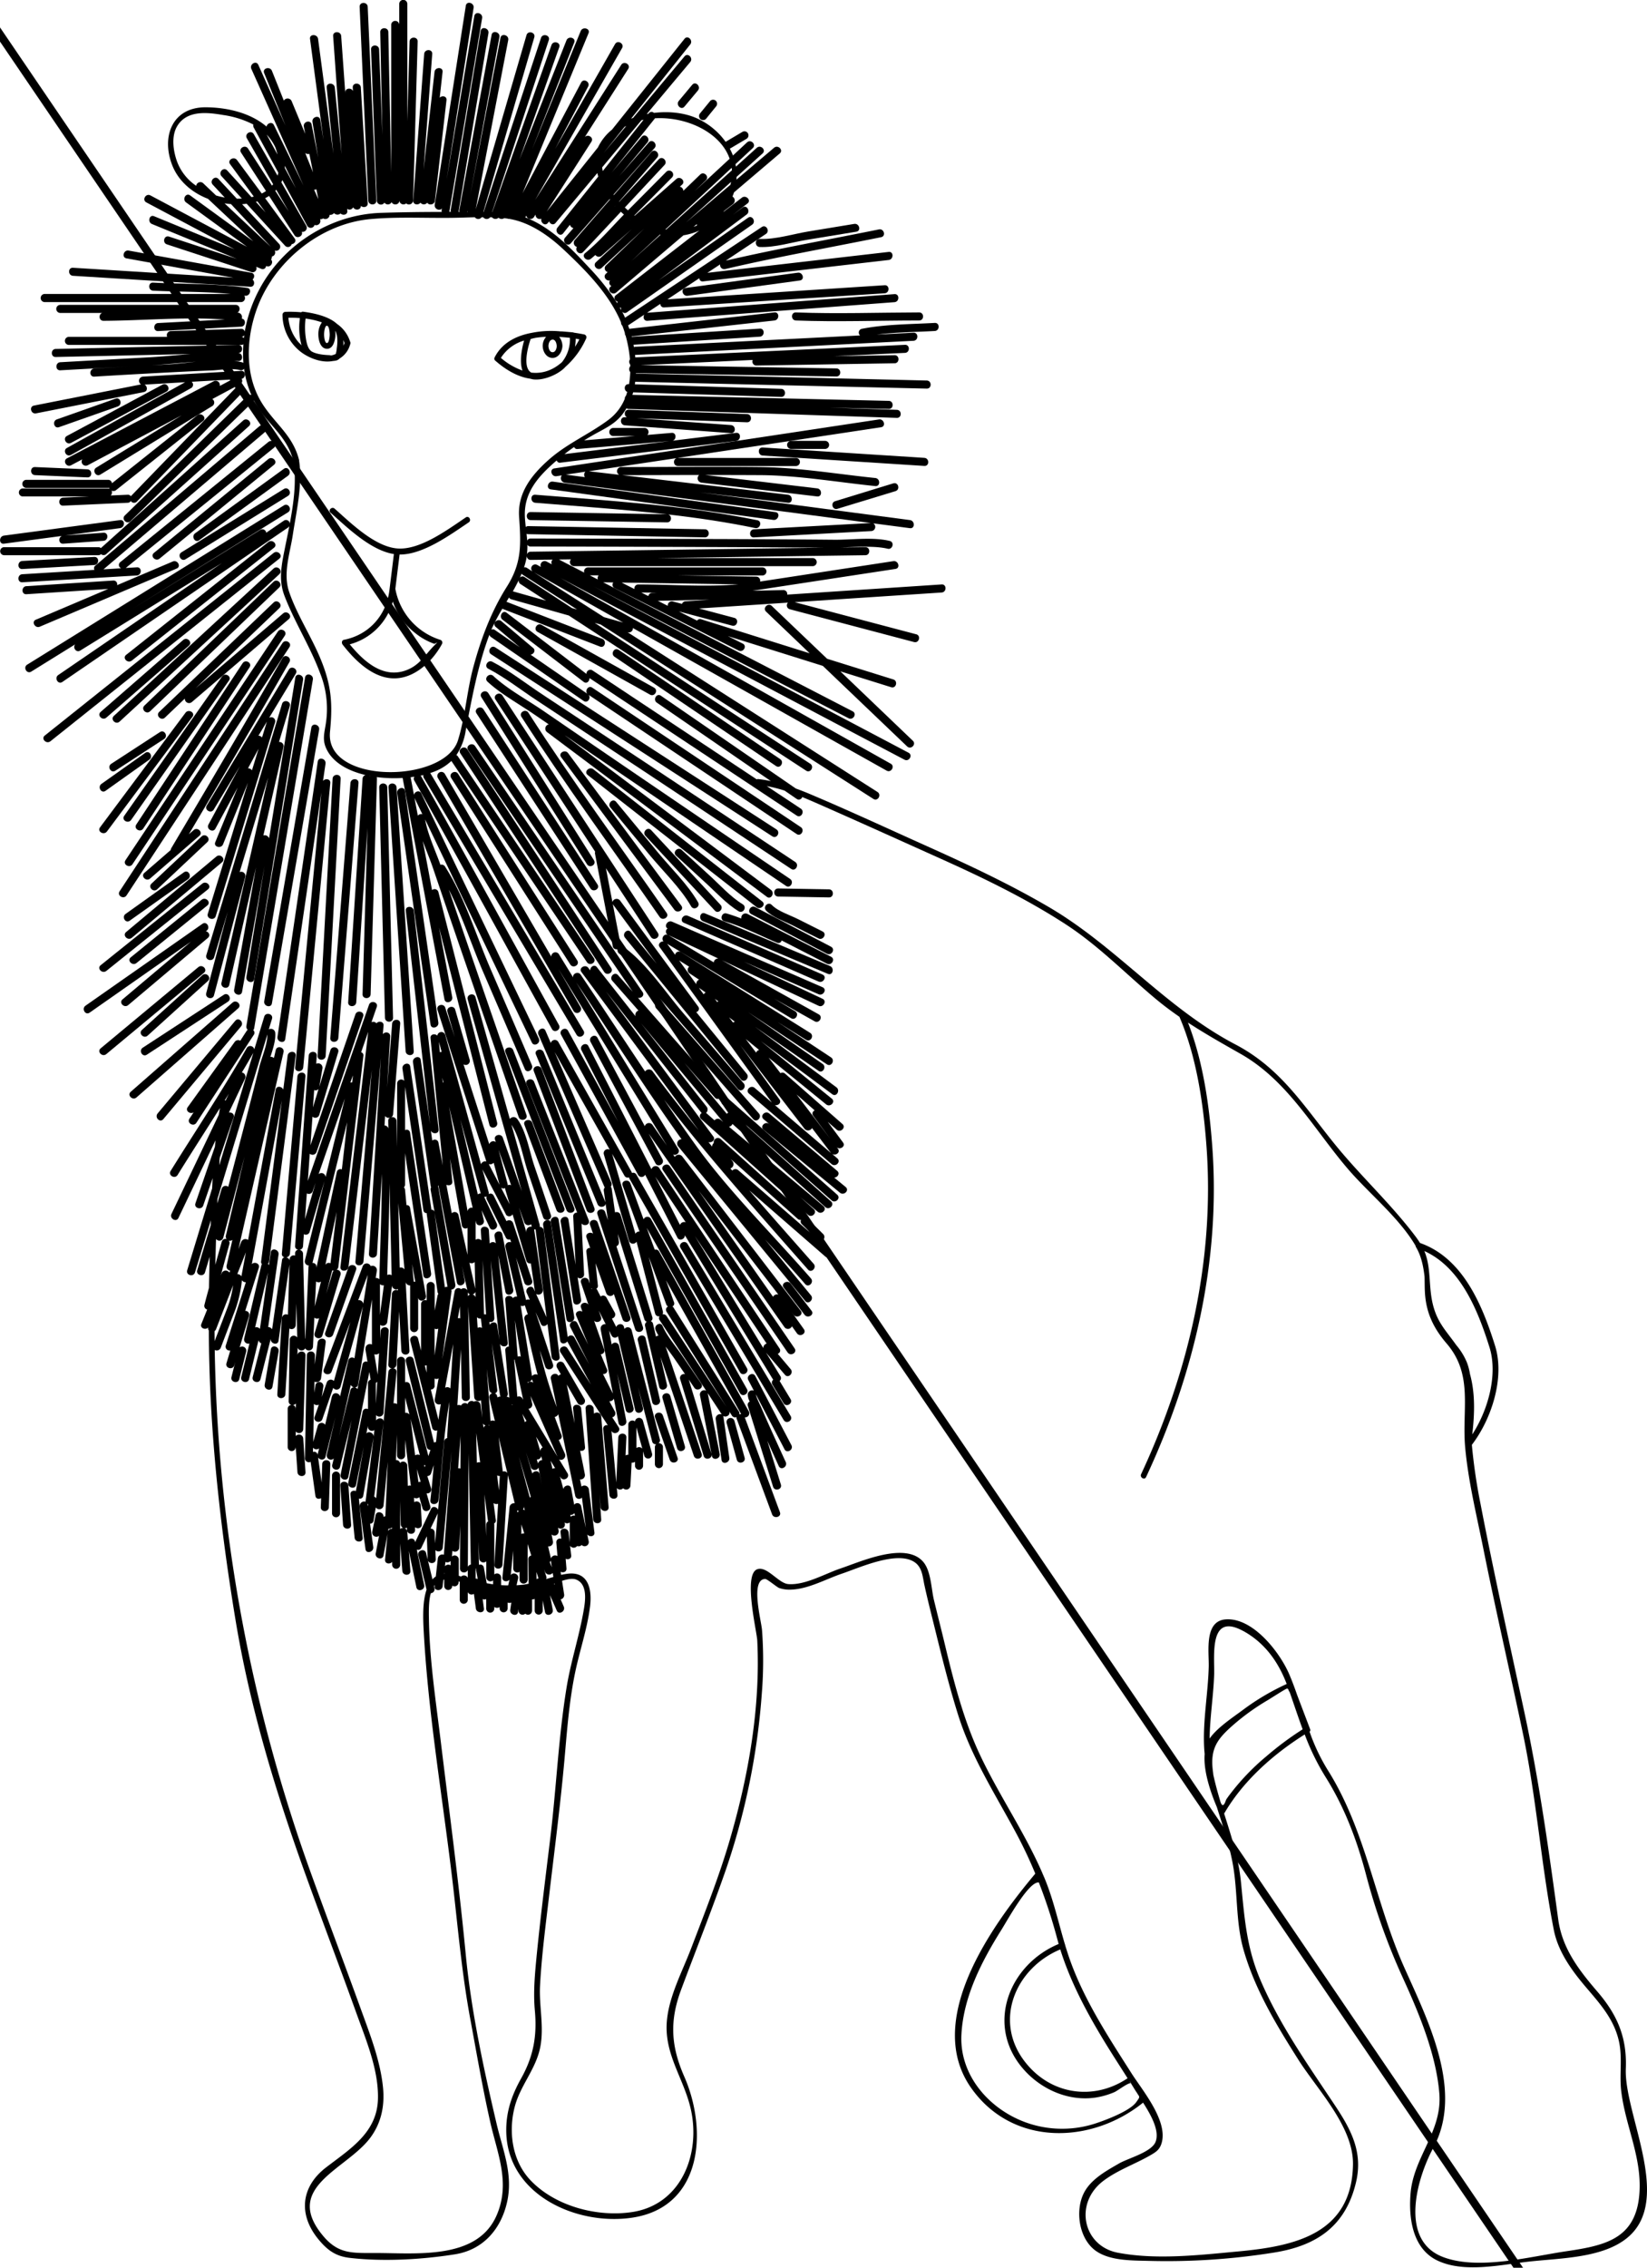 <svg xmlns="http://www.w3.org/2000/svg" viewBox="0 0 726.83 1000"><title>Asset 15</title><g id="Layer_2" data-name="Layer 2"><g id="Layer_1-2" data-name="Layer 1"><path d="M218.53,159c4.65,4.09,10,7.26,15.55,8a6.86,6.86,0,0,0,1.67.34c4.42.35,10.19-2.08,13.31-5.06.17-.16.3-.34.46-.5a36.67,36.67,0,0,0,9.11-12.43,1.28,1.28,0,0,0-.76-1.86c-1.43-.29-3-.56-4.6-.79a1.54,1.54,0,0,0-.54-.15l-3.4-.3-1.27-.1-.43,0h-.14a43,43,0,0,0-12.65.59c-7,1.27-13.24,4.4-16.51,10.77l-.06.15A1.07,1.07,0,0,0,218.53,159Zm15.63-9.49c.73-.22,1.47-.4,2.23-.55a44.12,44.12,0,0,1,4.61-.44,6.12,6.12,0,0,0-1.5,4c0,2.4,1.52,5.2,4.18,5.31s4.29-2.53,4.51-5a1.08,1.08,0,0,0,0-.32,1.06,1.06,0,0,0,0-.31,6.54,6.54,0,0,0-1.42-3.64c1.21.08,2.42.18,3.6.29l1.14.13A16,16,0,0,1,248,159.7c-4.32,3.83-8.95,5.14-13.56,4.61C230.57,162.05,232.85,153.38,234.16,149.53Zm9.7.24c1.33,0,1.77,1.77,1.81,2.78s-.48,2.79-1.81,2.79-1.82-1.77-1.82-2.79S242.56,149.77,243.86,149.77Zm10.19-.39,1.63.28a34.31,34.31,0,0,1-1.94,3.3A19.68,19.68,0,0,0,254.05,149.38Zm-22.75.79c-1.1,3.78-2.12,9.46-.73,13.25a29.61,29.61,0,0,1-9.52-5.58A18,18,0,0,1,231.3,150.17Z"/><path d="M146.87,159.2a10.94,10.94,0,0,0,1.43-.2,3,3,0,0,0,1.54-.89,10.41,10.41,0,0,0,4.7-6.3,1.06,1.06,0,0,0,.11-.48s0,0,0-.06,0-.06,0-.09a.9.9,0,0,0-.12-.46,15,15,0,0,0-5.82-7.89c-3.73-3.45-10.39-4.77-14.89-5.37a1,1,0,0,0-.88.25h0a54,54,0,0,0-7-.19,1.3,1.3,0,0,0-1.27,1.27,20.81,20.81,0,0,0,8.92,17C137.7,158.54,142.69,160,146.87,159.2Zm-2.61-15.56c1.1.1,1.22,3.24,1.24,3.82s-.19,3.82-1.24,3.82S143,148,143,147.46,143.27,143.56,144.26,143.64Zm-9.4-3.16a35.8,35.8,0,0,1,7.19,1.68,8.9,8.9,0,0,0-1.56,5.3c0,2.26.77,6.12,3.61,6.34,3.1.24,3.87-4.1,3.94-6.34a13,13,0,0,0-.15-1.63c1.27,2,1.08,5.48.73,7.75a11.94,11.94,0,0,1-.45,2.5,7.49,7.49,0,0,1-2,.66l-.79-.13c-2.26-.07-5.5-.39-7.57-1.48-1.77-.94-2.33-3.25-2.72-5.26A31.74,31.74,0,0,1,134.86,140.48Zm16.72,12a18,18,0,0,0-.07-2.54,12.37,12.37,0,0,1,.53,1.36A11.6,11.6,0,0,1,151.58,152.44Zm-19.66-1.37a18.84,18.84,0,0,1-4.65-11c1.58,0,3.29,0,5.08.17a29.33,29.33,0,0,0,.73,12C132.67,151.84,132.28,151.46,131.92,151.07Z"/><path d="M717.48,912.16c.55-13.58-3.65-23.57-12.49-33.85-8.32-9.68-15.61-19.18-17.35-32-4.13-30.27-8.34-60.54-14.75-90.43-6.6-30.81-13.53-61.54-19.48-92.48a245.31,245.31,0,0,1-3.87-26.27c8.74-11.44,14.64-29.68,10.22-43.76-5.61-17.84-14.1-38.58-33.11-45.26-.46-.76-1-1.53-1.54-2.3-10.74-14.41-24.29-26.83-35.66-40.77-14-17.18-24-33.86-44.29-44.49-30.73-16.09-52.46-43.11-82.25-60.54-17.49-10.24-35.67-18.73-54.12-27-16.83-7.55-33.58-15.34-50.57-22.52-2.32-1-4.63-1.91-7-2.77l-59.56-40.93c-1.89-1.3-3.67,1.78-1.79,3.07l50.33,34.59a56.22,56.22,0,0,0-5.57-.9,1.08,1.08,0,0,0-.69.13l-72.51-48.07a1.7,1.7,0,0,0-2.6,1.59l-35.25-27c-1.82-1.39-3.59,1.7-1.8,3.08l35.82,27.43c1.33,1,2.62-.35,2.53-1.7l91.47,60.64c1.91,1.27,3.69-1.81,1.79-3.07l-15-9.94a66,66,0,0,1,7.86,2l5.33,3.66a1.58,1.58,0,0,0,2.44-.83c4,1.63,8,3.44,12,5.19,16.37,7.24,32.68,14.62,49,21.95,18.88,8.49,37.67,17.57,55.06,28.84,14.8,9.58,26.51,21.82,39.91,33,3.42,2.85,6.94,5.48,10.52,7.95a.09.09,0,0,0,0,.05c7.51,17.39,10.57,38.41,11.94,57.37,3.59,49.81-7.86,99.21-28.87,144.24-.69,1.47,1.5,2.76,2.19,1.28C527,605.92,538.67,556.08,535,505.82c-1.33-18.24-4-37.63-10.75-54.9,7.5,4.91,15.29,9.29,23.23,13.8,20.88,11.83,32.24,33.12,47.44,50.84,9.07,10.57,22.45,21.32,29.77,33.77a1.34,1.34,0,0,0,.18.57c2.37,4,3.25,8.44,3.79,13.05.09,2.83,0,5.7.29,8.61.8,8.29,4.15,14.71,9.49,20.92,11.88,13.84,6.63,29,8.15,45.78,1.35,14.85,5,29.69,7.94,44.28C660,709.8,666.3,736.88,672,764.07c6.08,28.8,8.09,58.27,13.73,87.08,2,10,8.45,18.52,15,26.14,6.08,7.12,11.82,13.78,13.8,23.25,1.52,7.28,0,14.76,1,22.15,1.95,15.28,9.09,28.73,7.95,44.56-1.47,20.28-15.51,23-32.52,25.52-15.73,2.33-38.5,8.43-54.08,2.53-19.7-7.44-11.44-35.11-4.37-48.14,13.58-25-2.37-56.2-12.83-79.65-12.85-28.8-16.83-60.26-33.88-87.2a85.29,85.29,0,0,1-7.87-16.67,1,1,0,0,0,.22-1.16l-5.7-15c-1.08-3.11-2.22-6.21-3.54-9.26-4.11-9.58-16-25-28-24.12-9.6.69-7.32,14.27-7.49,20.83-.3,12-2.72,24.21-2,36.19.05.81.13,1.6.2,2.4-.61,7.37,2.58,16.75,5.36,23.3,2.6,8.22,5.44,16.4,7,24.83,2.38,12.8,1.21,25.69,4.85,38.31,5,17.39,14.38,32.88,24,48.08,8.39,13.32,24.52,29.68,24.25,46.47-.51,30.92-26.45,36.06-50.73,38.31-17.07,1.59-36.06,3.8-53.09.55-15.49-3-19.52-22.15-5.91-32,6.35-4.62,13.56-7.08,20.24-10.92,2.68-1.54,4.3-2.58,5.13-5.76,2.53-9.76-8.63-23-13.31-30.32-10.59-16.63-21.73-33.51-28-52.34-.45-1.36-.88-2.73-1.3-4.1a1.23,1.23,0,0,0-.05-.25l-.28-.88c-2.82-9.53-4.94-19.19-8.76-28.45-.32-.77-.66-1.53-1-2.29l0-.09a1.39,1.39,0,0,0-.11-.21c-7.86-18-19.12-34.24-27.48-52-7.12-15.14-11.44-31.89-15.34-48.13-1.62-6.79-3.36-13.54-5-20.33-1.1-4.7-1.25-12.49-4.59-16.48-7.78-9.31-28.07,0-36.56,2.82-6.85,2.3-15.68,7.49-23.1,6.89-4.31-.35-9.36-8.09-13.66-6.54-6.32,2.28-.17,27.49,0,31.39,1.47,29.3-3.84,59.64-12.05,87.74-4.72,16.19-11,32-17,47.72-3.9,10.31-9.94,21.37-10.85,32.54-1.2,14.62,7.59,25.27,10.6,38.82,4.34,19.56-4.1,41.58-25.37,45.16C264,977.91,245,973,234,961.31c-8-8.53-9.74-21.3-6.82-32.38,2.5-9.46,9.39-16.56,11.26-26.31,1.73-9-.59-17.94-.12-27,.69-13,2.4-26,3.92-38.9,2.53-21.55,5.36-43,7.2-64.65,1-11.53,2-23.09,4.35-34.45,2-9.66,5.32-19.16,6.57-29,1-7.64-.6-15.79-9.9-14.65-.95.12-1.9.29-2.84.49l-.21-1.35c1.1.55,2.7.07,2.57-1.49-.12-1.41-.24-2.83-.35-4.25,1.11.5,2.62,0,2.44-1.5s-.33-2.86-.5-4.29a1.87,1.87,0,0,0,3.11.16,1.84,1.84,0,0,0,1.13.08,1.66,1.66,0,0,0,.87-.55,1.83,1.83,0,0,0,3.12-1.63c-.22-1-.43-2-.65-3,1,1.26,3.42,1,3.17-.91q-1.23-9.49-2.45-19a2,2,0,0,0-3.25-1.18c-.22-1.06-.45-2.13-.67-3.19a1.89,1.89,0,0,0,2.16-2.2q-1-5.22-2.11-10.44c1.06.29,2.31-.24,2.17-1.62q-.84-8.48-1.69-16.94c-.23-2.25-3.79-2.28-3.56,0s.43,4.31.65,6.47l-3.45-17.12,4.74,8.16A1.78,1.78,0,0,0,258,617l-9.15-15.75a1.78,1.78,0,0,0-3.07,1.79l1.74,3a2,2,0,0,0-1.1.69c-.75-1.76-3.75-.8-3.32,1.31l2.61,12.46a166.74,166.74,0,0,1-7.49-25.06q1.19,3.6,2.39,7.18c.72,2.16,4.15,1.23,3.43-1l-7.67-23,2.34,5.21c.63,1.4,2.21,1,2.9,0q.91,7.25,1.81,14.48c.28,2.24,3.84,2.27,3.55,0L240,542.65a1.93,1.93,0,0,0-1.86-1.68,1.7,1.7,0,0,0,0-1q-6.21-22-12.43-44c3.69,5.55,5.17,14.74,7.24,20.79q3.4,10,6.73,20c.72,2.16,4.15,1.23,3.43-1q-3.6-10.79-7.28-21.55c-2.11-6.16-3.61-15.59-7.64-20.87a2,2,0,0,0-3.19.12q-7.59-26.87-15.17-53.73c-.62-2.19-4.06-1.26-3.43,1q12,42.32,23.9,84.63l-8.4-23.67c-.77-2.15-4.2-1.22-3.43.94.11.33.23.66.35,1a1.87,1.87,0,0,0-2.91.93l-11.37-35.24a1.8,1.8,0,0,0,2.75-1.91q-3.2-11.08-6.4-22.16c-.63-2.2-4.06-1.27-3.42.94q1.61,5.6,3.22,11.19l-4.2-13c-.7-2.17-4.13-1.24-3.43.94l21.57,66.85a1.92,1.92,0,0,0-2.35,1.26q-7.89-28.55-15.79-57.08a1.79,1.79,0,0,0-3.49.35c-1-1.06-3.22-.7-3,1.11q2.7,28,5.41,56.1l-1.92-10.07a1.64,1.64,0,0,0-2.72-.87l-.63-4.42c.7,1.71,3.65,1.56,3.42-.52q-5.46-48.21-10.93-96.43c-.25-2.25-3.81-2.27-3.55,0q5.33,47.12,10.67,94.23-2-14.21-4.07-28.4c-.32-2.26-3.75-1.3-3.43,1q3.91,27.25,7.81,54.51a1.7,1.7,0,0,0,.21.6,1.77,1.77,0,0,0-.21,1.22c.58,3.3,1.15,6.6,1.73,9.89a1.36,1.36,0,0,0-1.48-1.23,1.93,1.93,0,0,0,0-.59q-4.64-31.25-9.28-62.49c-.33-2.26-3.76-1.3-3.42.94q.39,2.67.79,5.34a1.8,1.8,0,0,0-3.14,1.14v28.07c-.09-3.83-.17-7.65-.26-11.48a1.79,1.79,0,0,0-2.39-1.63,1.76,1.76,0,0,0,.87-1.42l3.13-39.88c.18-2.28-3.38-2.27-3.56,0l-2.22,28.35L172.18,457c.11-1.92-2.37-2.22-3.25-.92l.33-3.83c.15-1.85-2.16-2.19-3.14-1a1.79,1.79,0,0,0-2.19-.47l2.34-6.76c.75-2.16-2.68-3.09-3.43-.94l-27,77.68q.44-6,.85-12a1.88,1.88,0,0,0,3-.76l20.58-59.73c.75-2.17-2.69-3.1-3.43-.95L137,505.05l.9-12.66a1.82,1.82,0,0,0,3-.75L149.25,464c.67-2.19-2.76-3.13-3.43-.94q-2.46,8.12-4.93,16.25.71-4.09,1.42-8.2a1.92,1.92,0,0,0-2.78-2l.26-3.56c.16-2.28-3.4-2.27-3.56,0l-6,83.83a1.52,1.52,0,0,0,1.45,1.7,1.59,1.59,0,0,0-1.45,1.69l0,.92a1.8,1.8,0,0,0-2.43,1.62c0,.15,0,.3,0,.45a2,2,0,0,0-1.49-1.31,1.82,1.82,0,0,0,1.63-1.68q3.43-39,6.86-78.07c.2-2.28-3.35-2.27-3.55,0l-6.86,78.07a1.46,1.46,0,0,0,1.21,1.66,1.36,1.36,0,0,0-1.15,1.26l-4.37,30.52a1.94,1.94,0,0,0-1.73-1q2.28-16,4.58-32c.32-2.24-3.11-3.2-3.43-.94-.27,1.89-.54,3.79-.82,5.68a1.61,1.61,0,0,0-.46-.68,1.9,1.9,0,0,0,.58-1.14q5.83-45.3,11.68-90.61c.3-2.26-3.26-2.24-3.55,0L125,480.5c-.55-1.48-3-1.86-3.35,0q-6.09,33.13-12.17,66.28a2,2,0,0,0-3,.79c-.41,1.07-.83,2.15-1.25,3.23L125.12,464c.51-2.23-2.92-3.18-3.43-.94-.27,1.16-.54,2.32-.8,3.49a2,2,0,0,0-1.56-.49c1.13-3.51,2.43-7.47,2.13-10.66a1.93,1.93,0,0,0-2.84-1.48q.7-2.32,1.42-4.65c.66-2.2-2.77-3.14-3.43-.95q-2.2,7.25-4.4,14.47a1.8,1.8,0,0,0-3.3-.69C98.4,480.57,86.5,498.32,75.3,516.35c-1.21,1.95,1.86,3.73,3.07,1.79,6.14-9.88,12.49-19.68,18.7-29.55-.17,1-.36,2-.52,3q-10.42,21.86-20.87,43.7c-1,2,2.08,3.86,3.07,1.79l16.37-34.26c-.1.93-.18,1.87-.27,2.81q-4.29,12.49-8.6,25c-.75,2.17,2.69,3.1,3.43,1l4.16-12.11c-.08,1.51-.15,3-.22,4.53q-5.49,18-11,36.1c-.67,2.19,2.76,3.13,3.43.94l7-23c0,.75-.06,1.5-.08,2.25q-3,9.89-5.93,19.78c-.65,2.2,2.78,3.13,3.43.94l2.07-6.9q-.19,6.86-.31,13.71c-.68,2.5-1.37,5-2,7.49a1.67,1.67,0,0,0,1.19,2.11l-2.56,6.36c-.76,1.88,1.87,2.82,3.06,1.53a1.37,1.37,0,0,0,.25,1.34c0,5.09.09,10.18.23,15.26,1,37.41,5.4,75.07,11.47,112,6.38,38.79,17.69,75.89,31,112.78,7.37,20.42,15.1,40.7,22.45,61.12,4.23,11.73,9.75,24.81,9.48,37.52-.31,15-12.12,22.1-22.92,30.4-11.1,8.52-12.4,20.85-3.21,31.87,4,4.81,7.64,7.3,13.64,8,14.8,1.74,32,.75,46.56-1.58,12.37-2,20.27-11.12,22.93-23.15,2.72-12.29-2-23-4.71-34.66C213.4,912.06,208,887,205.57,862.19c-3-31.34-7.19-62.52-11-93.78-2.17-17.95-5-36.15-5.28-54.26-.07-3.76-.14-8.14.83-11.59a1.78,1.78,0,0,0,1.61-2.2c-.08-.32-.15-.63-.23-.94a5.92,5.92,0,0,1,.35-.48l-.06.54c-.25,2.27,3.31,2.25,3.56,0l.31-2.82.37-.07v2.89a1.78,1.78,0,0,0,3.55,0v-.27a1.79,1.79,0,0,0,2.8-1.43v-.41l.51.13v8.07a1.78,1.78,0,0,0,3.55,0v-3.48a1.85,1.85,0,0,0,2.7.74c.29,2.16.57,4.31.86,6.47s3.86,2.26,3.56,0c-.19-1.39-.37-2.78-.56-4.16a1.84,1.84,0,0,0,1.57,0v4.2a1.78,1.78,0,0,0,3.56,0v-.74a2,2,0,0,0,2.35.05v.69a1.78,1.78,0,0,0,3.55,0v-2.68a1.88,1.88,0,0,0,1.62,0c-.16,1.07-.31,2.14-.47,3.21-.33,2.24,3.09,3.21,3.43.95.06-.43.12-.87.19-1.3v.82a1.8,1.8,0,0,0,3,1.24,1.8,1.8,0,0,0,3-1.24v-5.07a2.06,2.06,0,0,0,1.15-.2v5.27a1.78,1.78,0,0,0,3.55,0v-4.6l1,5.08c.42,2.24,3.85,1.29,3.43-.95s-.81-4.31-1.22-6.46q1.49,3.4,3,6.82c.91,2.09,4,.28,3.07-1.8l-1.37-3.15a1.93,1.93,0,0,0,1.55-2.18l-.93-6c2.18-.69,4.51-1.22,6.18-.58,5.44,2.11,4,10.11,3.23,14.38-2,11.21-5.59,22.06-7.42,33.32-3.6,22.08-4.53,44.64-7.24,66.85-2.1,17.25-4.29,34.5-6,51.8-.77,8-1.48,15.82-.74,23.81,1,11-.58,20-6,29.73-4.25,7.55-6.82,15-6.62,23.79.6,27.61,30.95,41.36,55.53,37.73,31.12-4.61,33.43-38.6,23-62.28-6-13.68-6.42-24.7-1.35-38.3,6.55-17.55,13.52-35,19.66-52.66a307.59,307.59,0,0,0,15.95-78.17,179.26,179.26,0,0,0,.07-27.71c-.35-4.29-5.29-22.42,1.42-22.53.89,0,5.25,3.71,6.19,4a14.39,14.39,0,0,0,5.49.69c7.54-.36,15-4.59,22.06-7,7.7-2.57,24.48-10.35,32.19-5.08,3.38,2.31,3.52,6.41,4.32,10.08,1.31,6.05,2.84,12,4.32,18,3.26,13.19,6.49,26.32,10.57,39.3,5.88,18.66,16.25,34.72,25.45,51.82a197.36,197.36,0,0,1,8.59,18.13c-19.29,23-49.31,64.72-28.3,94.5,18.23,25.85,53,24.91,75.87,6.48,3.41,5.34,7.41,12.37,5.51,17.28-1.76,4.56-12.15,7.24-16.08,9.52-6,3.47-13.16,7.33-16,14-3.34,7.75-1.5,19.34,5.62,24.49,6.2,4.48,16,4.3,23.23,4.48a299,299,0,0,0,55.83-3.71c18.32-3,31.27-11.43,35.87-31,3.12-13.22-2.17-23.13-9.32-33.87-11.82-17.74-24.47-35.61-32.89-55.29-6.28-14.66-7.06-28-8.61-43.47-1.05-10.37-4.3-20.14-7.4-29.93a.88.88,0,0,0,.12-.15c8.3-14.23,21.5-25.94,35.45-34.71a105.48,105.48,0,0,0,9.09,18.6c8.44,13.36,14,28.12,18,43.34a281.17,281.17,0,0,0,16.21,45.38c7.13,15.59,14.72,33.78,16.11,51,1.34,16.61-11.18,27.79-12.66,43.65-1,11.06.71,24.82,11.94,30.08,11.44,5.37,27,2,38.92.56,13.1-1.61,31-1.39,42.5-9C740,972.66,716.62,933.16,717.48,912.16ZM657.31,594.08c3.78,12-.59,27.71-7.6,38.48,1.07-9.07,1.34-18.16-1-26.66a25.73,25.73,0,0,0-1.35-5.08,28.55,28.55,0,0,0-4.69-7.65c-4.37-6.18-8-9.54-10.09-17-2.38-8.62-.77-16.67-4-24.5C644.73,559,652.29,578.11,657.31,594.08ZM203.19,647.6a2,2,0,0,0-1-.12l1.05-14.26Zm-6.62,41.18a2,2,0,0,0,2.28-.44v1.91a1.92,1.92,0,0,0-2.49.42Zm-4.75-13a1.76,1.76,0,0,0-1.83-1.72l3.21-6.71L192,680.55Zm1.52-10c-.5-1.27-2.4-1.89-3.14-.35l-7,14.64c0-.11-.05-.22-.07-.32-.34-1.66-2.3-1.57-3.11-.51l-.3-3.76a1.78,1.78,0,0,0-1.25-1.61,1.91,1.91,0,0,0,1.13-.22l0,1c.08,2.28,3.63,2.29,3.55,0,0-.41,0-.82,0-1.23,1,.92,3.08.52,3-1.23l-.45-8.38a1.86,1.86,0,0,0-2.92-1.39l-.06-2a1.86,1.86,0,0,0,2.31-.24l1.42,4.9c.63,2.2,4.06,1.26,3.43-.95-.55-1.87-1.09-3.75-1.63-5.62a1.73,1.73,0,0,0,2-2.17c-.56-1.81-1.11-3.63-1.67-5.45a1.72,1.72,0,0,0,1.67-1.22c.39-1.19.78-2.39,1.18-3.58-.46,5.2-.91,10.38-1.5,15.47-.26,2.27,3.3,2.25,3.56,0,1.64-14.24,2.21-29.19,4.85-43.36l-1,15.16a1.68,1.68,0,0,0,.1.73,1.81,1.81,0,0,0-1.45,1.64Q194.7,650.73,193.34,665.73Zm-21.91,8.35a1.93,1.93,0,0,0,1.59-.61v.6a1.91,1.91,0,0,0-1.79,1.08C171.3,674.79,171.36,674.43,171.43,674.08Zm7.35-32.19v-7Q180,645,181.31,655.16a2,2,0,0,0-1.34.09l-.24-9a1.83,1.83,0,0,0-3.2-1.11,1.7,1.7,0,0,0-1.81-1.28l.51-11.24v9.22A1.78,1.78,0,0,0,178.78,641.89Zm5.88,11.67-.72-5.79c.58,1.87,1.15,3.75,1.72,5.62A2,2,0,0,0,184.66,653.56Zm2.45-7.6a1.78,1.78,0,0,0,.61.11l-.3.9C187.32,646.63,187.21,646.3,187.11,646Zm-3.91-4.19q-1-8.07-2-16.13,2,8,4.09,16A2,2,0,0,0,183.2,641.77Zm-4.42-25.53,1.92,7.47a2.08,2.08,0,0,0-1.92-.76Zm-2.2,45.64.27,10.24a1.68,1.68,0,0,0,1.17,1.62,1.73,1.73,0,0,0-1.44.47Zm11.69-56.64c-.27-1-.53-2.09-.79-3.13a2.32,2.32,0,0,0,.79-.1Zm11-35.61a2,2,0,0,0-.13-1,1.92,1.92,0,0,0,1.8-2.23l-7.45-42.72a1.58,1.58,0,0,0-.23-.61,1.63,1.63,0,0,0,.2-.49l8.16,42.91c.43,2.24,3.86,1.29,3.43-1s-.81-4.25-1.21-6.38Q205,563.6,206.27,569a1.9,1.9,0,0,0-2.82-.49,1.64,1.64,0,0,0-2.78.82q-2.76,15.06-5.54,30.14Q197.19,584.56,199.23,569.63ZM214.84,529l8.39,16.73a1.5,1.5,0,0,0,1.91.8l.43,1.31a1.84,1.84,0,0,0-2.52,2.08l5.16,21.85a2,2,0,0,0-1.87.67c-.77-1.52-3.51-1.3-3.36.71l1.59,20.66a1.51,1.51,0,0,0-1.59,1.7q.9,10.44,1.78,20.88a1.68,1.68,0,0,0-1.18-.45,1.84,1.84,0,0,0,.5-1.6q-1.72-10.89-3.44-21.8c.7,1.71,3.65,1.56,3.42-.52l-4.19-38.5,3.18,16.13c.44,2.24,3.87,1.29,3.43-1l-4.8-24.34c-.44-2.25-3.87-1.3-3.43.94.2,1,.39,2,.59,3a1.9,1.9,0,0,0-2.74.12l-.36-5.72c-.14-2.27-3.69-2.29-3.55,0l.27,4.36a1.94,1.94,0,0,0-2.56-.31v-8.46l.19.82c.52,2.23,3.95,1.28,3.43-.95-.34-1.48-.69-3-1-4.44q1.8,3.84,3.62,7.68c1,2.06,4,.26,3.08-1.8l-5.58-11.8a1.92,1.92,0,0,0,1.13-.16A1.75,1.75,0,0,0,214.84,529Zm19.91,79.24c.2.52.39,1,.59,1.57a1.59,1.59,0,0,0-2.44.07l-.09-.42A2.06,2.06,0,0,0,234.75,608.22Zm18.75,59,.24,1.14a1.89,1.89,0,0,0-1.87.48c-.08-.28-.15-.56-.22-.84A2,2,0,0,0,253.5,667.23Zm-10.42,20.9c.16,1,.31,2,.47,3l-.94-2.28A1.62,1.62,0,0,0,243.08,688.13Zm-6.34,5.07c.31.95.61,1.9.91,2.85v0a1.84,1.84,0,0,0-.86.29Zm-16.56-36q-.39-3.3-.79-6.6a2.14,2.14,0,0,0,1.18.25Zm-5.58,15.17v5q-.42-9.21-.83-18.41l1.5,11.24a1.74,1.74,0,0,0,.2.62A1.62,1.62,0,0,0,214.6,672.38Zm-4.7,23.73v-4.42l.17,0a2.22,2.22,0,0,0,0,.51l.75,4.09A2.06,2.06,0,0,0,209.9,696.11Zm-3.11-55.17,1,49h0a1.66,1.66,0,0,0-1.33,1Q206.63,666,206.79,640.94Zm3.37-9q.85,6.46,1.73,12.94a2,2,0,0,0-1.46.15Zm3-4.23a1.82,1.82,0,0,0,1.17.9,1.35,1.35,0,0,0-.91,1.06C213.33,629,213.24,628.38,213.15,627.72Zm-2.37-42.18c-.11-1.56-.21-3.12-.32-4.67a1.93,1.93,0,0,0,1.75.55l.48,4.16A2,2,0,0,0,210.78,585.54Zm-.93-13.42a1.78,1.78,0,0,0-1.32-1.3,1.86,1.86,0,0,0,1.26-1.14Zm8.31,9.14-1.59-25.43q1.91,17.49,3.8,35c-.33-2.14-.67-4.27-1-6.41-.28-1.83-2.6-1.54-3.27-.17-.05-.45-.1-.9-.16-1.35A1.64,1.64,0,0,0,218.16,581.26Zm9.08,19,3.63,17-.38-.61a1.69,1.69,0,0,0-2.2-.69q-.69-8.16-1.39-16.32l.32,0A1.64,1.64,0,0,0,227.24,600.31Zm11.24,39.88c-.63-2.19-1.27-4.39-1.91-6.58l2.88,4.73A1.73,1.73,0,0,0,238.48,640.19Zm-12.6-20.87.27.12a1.32,1.32,0,0,0-.16.25C226,619.57,225.92,619.45,225.88,619.32Zm5.76,7.9-1.17-3.66c.63,1,1.25,2.06,1.88,3.08A1.75,1.75,0,0,0,231.64,627.22Zm2.16,33.23L229,642.38q2.63,8.83,5.24,17.68a0,0,0,0,0,0,0A1.39,1.39,0,0,0,233.8,660.45Zm-11.75-43.81a.41.41,0,0,1-.05-.09h.12Zm-2.53-.38-.16-.62a1.55,1.55,0,0,0-1-1.17,1.4,1.4,0,0,0,1.07-1.62q-1.2-10.25-2.39-20.49,1.8,11.45,3.61,22.91a1.73,1.73,0,0,0,.24.65A2,2,0,0,0,219.52,616.26Zm-5.94-36.68-.57-23.8q.75,12,1.49,23.93A2.21,2.21,0,0,0,213.58,579.58Zm2.29,33.27a1.88,1.88,0,0,0,1.36,1.6,1.73,1.73,0,0,0-1.29,2.13q1.22,5.07,2.45,10.13a2,2,0,0,0-1.9,0q-.84-11.52-1.69-23C215.16,606.74,215.52,609.8,215.87,612.85Zm0,15.53c0,.12,0,.25,0,.37a2.23,2.23,0,0,0-.43-.16A1.47,1.47,0,0,0,215.9,628.38Zm6,20.52q-.9-7.56-1.82-15.1,1.9,7.91,3.83,15.79A1.77,1.77,0,0,0,221.93,648.9ZM228.3,666a1.71,1.71,0,0,0,.6.27,1.4,1.4,0,0,0-.26.5,3,3,0,0,0-.42,0Zm1.79,6.22c.42,1.34.85,2.69,1.28,4a2.05,2.05,0,0,0-1.29.23Zm.69-6.61a1.64,1.64,0,0,0,.36-1.34l.46,1.75A1.68,1.68,0,0,0,230.78,665.63Zm4.12-15.84-2.81-9.47c.71,2.23,1.43,4.46,2.14,6.68a1.85,1.85,0,0,0,3.42.17q.71,3.78,1.43,7.56l-.93-4.67C237.8,648.28,235.59,648.51,234.9,649.79Zm2.54-4.4-.57-1.79a1.81,1.81,0,0,0,2-1.48l.39,1.75A1.94,1.94,0,0,0,237.44,645.39Zm5.59-1.15,1.95,3.21a2,2,0,0,0-1.16.3C243.56,646.58,243.29,645.41,243,644.24Zm-9.79-23a1.83,1.83,0,0,0,1.62-2.2c-.24-1.15-.49-2.3-.73-3.45L246,642.29Q239.62,631.78,233.24,621.27Zm-4.8-23c0-.06,0-.12,0-.19q-.62-7.93-1.22-15.88,1.31,8,2.6,16.09A1.85,1.85,0,0,0,228.44,598.22Zm-17.58-71.53-7.71-33.07q4.51,16.33,9,32.67A1.83,1.83,0,0,0,210.86,526.69ZM193.68,459.4l1.23,4.45a2.15,2.15,0,0,0-.79.17Zm1.52,15.8.51,2.17a1.63,1.63,0,0,0-.31-.11C195.33,476.57,195.27,475.88,195.2,475.2Zm13.39,57.41a1.73,1.73,0,0,0-2.23,1.54q-4.1-23.1-8.18-46.2Zm.88,23.9q.14,5.9.28,11.8l-2.61-11.51A1.93,1.93,0,0,0,209.47,556.51Zm-2,14.31a1.5,1.5,0,0,0-1,.78l0-1.77v0A1.49,1.49,0,0,0,207.47,570.82Zm-8.72,41.43a1.9,1.9,0,0,0-2.31-.28q1.78-9.66,3.55-19.31ZM203,576.1c0,1.75.06,3.5.1,5.25a2.1,2.1,0,0,0-1.06-.06Zm-11.22,9.79a1.77,1.77,0,0,0,1.63,0q-.81,5.92-1.63,11.84Zm0,25.18v-3.2a1.69,1.69,0,0,0,1.79-.08c-.58,3.12-1.15,6.25-1.72,9.37a1.91,1.91,0,0,0,2.69,2c-.39,2.29-.74,4.61-1.05,6.93q-1.68-6.68-3.37-13.35A1.67,1.67,0,0,0,191.82,611.07ZM199.59,635v.2a1.29,1.29,0,0,0,0-.19Zm3.9-15.19a2,2,0,0,0-1.65-.15L203.4,595q.19,10.54.4,21.09c0,2.28,3.61,2.29,3.56,0q-.37-20-.77-39.93,1.35,20,2.68,39.93a1.89,1.89,0,0,0,3,1.36l.57,7.79q-.37-2.87-.76-5.72a2,2,0,0,0-2.95-1.43,1.78,1.78,0,0,0-2.74,1.08A1.86,1.86,0,0,0,203.49,619.79Zm11.3,78.37c-.42-2.32-.85-4.63-1.27-6.95a1.53,1.53,0,0,0-2.16-1.16V690l-.21-10.23.34,7.5a1.86,1.86,0,0,0,3.11,1.23v7.09a1.81,1.81,0,0,0,3,1.3v1.73C216.65,698.48,215.72,698.33,214.79,698.16Zm6.35.82v-3.4a1.8,1.8,0,0,0-3-1.3v-21.9a1.6,1.6,0,0,0-.11-.6,1.34,1.34,0,0,0,.77-1.52l-1-7.47a2.09,2.09,0,0,0,2,.31Q219,676.54,218.19,690c-.14,2.29,3.42,2.28,3.55,0l2.4-39.46a.27.27,0,0,0,0-.09q1.52,6.22,3,12.47a1.93,1.93,0,0,0-2.27,1.68q-1.57,15.49-3.14,31c-.19,1.84,2.11,2.18,3.11,1l-.57,2.5C223.23,699.11,222.19,699.06,221.14,699Zm10.38-.29c-1.2.16-2.39.27-3.56.34.23-1,.45-2,.68-3,.46-2-2.37-3-3.24-1.43.37-3.61.73-7.23,1.1-10.84,0,2.64,0,5.27,0,7.9a1.78,1.78,0,0,0,2.79,1.43v3.44a1.78,1.78,0,0,0,3.56,0V680.87c.54,1.69,1.07,3.39,1.61,5.08a1.59,1.59,0,0,0-1.34,1.67l.17,10.77C232.69,698.5,232.11,698.61,231.52,698.69Zm9.49-2.35a1.6,1.6,0,0,0,.07-1.23c-.33-1-.65-2.06-1-3.09l.48,1.15a2,2,0,0,0,3.36.42c.09.6.19,1.2.28,1.8C243.15,695.7,242.08,696,241,696.34Zm9.92-20.57c-.26-2.25-3.82-2.28-3.56,0l.33,2.77a1.61,1.61,0,0,0-2.19,1.63c.17,2,.33,4,.5,6a1.93,1.93,0,0,0-2.88,1.06s0-.07,0-.1l-1.26-5.25a1.89,1.89,0,0,0,2.15-2.2l-.61-3.06a1.86,1.86,0,0,0,3.1-1.69l-.24-1.31a1.83,1.83,0,0,0,3-1.73c0-.19-.09-.38-.13-.56a1.88,1.88,0,0,0,2.29,0v8.78Zm2.94-16.13a1.7,1.7,0,0,0,2.94.71q.85,6.67,1.72,13.34c-.69-3.19-1.38-6.39-2.08-9.58a1.72,1.72,0,0,0-3.06-.58c-.45-2.4-.89-4.8-1.34-7.21-.37-2-3.17-1.45-3.43.31L247.1,651c.1.16.2.32.29.48,1.19,2,4.27.17,3.07-1.8l-3.77-6.22c1.2,1,3.41-.61,2.61-2.41l-2.73-6.12a1.53,1.53,0,0,0,1.23-2.1q-1.53-4-3-8a2.07,2.07,0,0,0,1.56-1.22Zm-22.44-77.9c1.93,8.27,3.64,16.44,5.85,24.48a2,2,0,0,0-2.48.6q-2.51-15.54-5-31.07a1.91,1.91,0,0,0,1.79-.19c.45,1.33.89,2.67,1.34,4A1.78,1.78,0,0,0,231.43,581.74Zm5-39.57a1.88,1.88,0,0,0,0,.48q2.37,19.1,4.75,38.18l-4.59-10.25a1.94,1.94,0,0,0,2.95-1.9l-3.81-26.5,0-.13A1.83,1.83,0,0,0,236.46,542.17Zm-1.74-1.25v0a2,2,0,0,0-2.41,2.18l.06.42-3.3-11.1c.79,2.21,1.57,4.41,2.35,6.62a1.9,1.9,0,0,0,3,.78Zm-16.84-28.23q1.31,4.88,2.59,9.74l-4.75-9.14A2,2,0,0,0,217.88,512.69Zm5.17,11.93q.94,3.21,1.91,6.43-1.92-3.67-3.82-7.35a1.79,1.79,0,0,0,1.84.19A1.7,1.7,0,0,0,223.05,524.62Zm2.54-2a1.92,1.92,0,0,0-1.54,0,1.86,1.86,0,0,0-.05-.73L220,507Zm-2.36,12.82a1.71,1.71,0,0,0,3,0l6.07,20.44a1.71,1.71,0,0,0,2,1.22q.9,6.19,1.79,12.41l-.54-1.19c-.93-2.09-4-.28-3.07,1.79.45,1,.91,2,1.36,3.05a2,2,0,0,0-1.65.09q-2.22-9.33-4.42-18.68,1.83,5.49,3.64,11c.72,2.16,4.15,1.23,3.43-1q-4.19-12.63-8.38-25.25a1.86,1.86,0,0,0-2.92-.83l-5.64-11.26a1.55,1.55,0,0,0-2.23-.68,1.73,1.73,0,0,0,0-.93l-2.75-10Q218.08,525.52,223.23,535.42ZM199.61,521q-.48-5-1-10.07,2.61,14.76,5.23,29.51a1.58,1.58,0,0,0,2.48,1v11.9q-2-8.79-4-17.59a1.72,1.72,0,0,0-2.94-.72l-2.4-12.6C198.11,523,199.77,522.55,199.61,521Zm-2.13,46.37a.24.24,0,0,0,0,.08,1.5,1.5,0,0,0-1.14.25l-4.59-33Q194.62,551,197.48,567.34Zm-10.63-33.7a1.39,1.39,0,0,0,1.49,1.28,1.86,1.86,0,0,0,0,.58l4.74,34.13a1.45,1.45,0,0,0,.4.86,1.62,1.62,0,0,0-.4.82q-.62,3.3-1.25,6.6v-11a1.78,1.78,0,0,0-3.55,0v6.51a1.76,1.76,0,0,0-2.45,1.61v20.54l-1.32-5.26c-.56-2.21-4-1.27-3.43,1l9.63,38.25a1.65,1.65,0,0,0,2.26,1.15c-.2,1.72-.38,3.45-.55,5.17a1.8,1.8,0,0,0-.9.23q-4.48-18.33-9-36.65c-.55-2.22-4-1.28-3.43.94q4.62,18.83,9.23,37.65a1.57,1.57,0,0,0,1.64,1.26c-.3.92-.6,1.84-.91,2.76q-4-15.69-8.06-31.38a1.64,1.64,0,0,0-2.22-1.16v-9.6a1.78,1.78,0,0,0-3.55,0v19.22a1.91,1.91,0,0,0-1.56-.34q.68-6.88,1.34-13.75a1.49,1.49,0,0,0-1.59-1.7,1.75,1.75,0,0,0,1.55-1.68l1.21-23.43q.48,8.67.95,17.33c.13,2.28,3.68,2.29,3.56,0q-.84-15.42-1.69-30.83c0,.12,0,.23,0,.34a1.87,1.87,0,0,0,2,1.7c0,.06,0,.11,0,.17v18.8a1.78,1.78,0,0,0,3.55,0V572.25c.41,2.25,3.84,1.3,3.43-.94l-7-38.62a1.44,1.44,0,0,0-1.58-1.27c-.21-2.24-.43-4.48-.64-6.72a1.76,1.76,0,0,0-.52-1.13,1.61,1.61,0,0,0,.52-1.24V508.51l8.07,53.92c.34,2.25,3.76,1.3,3.43-.95l-9.28-62a1.49,1.49,0,0,0-2.22-1.12v-19.1Zm-5,23.75,1.42,7.83a1.83,1.83,0,0,0-.7-.05,1,1,0,0,0,0-.17Zm-3.33,2.39a1.91,1.91,0,0,0-2.13-.82l-.63-28.45Zm-2.91-36.33v0Zm0,45,0,.56a1.85,1.85,0,0,0-2.66,1.54q-.79,15.54-1.6,31.08a1.57,1.57,0,0,0,1.67,1.71,1.84,1.84,0,0,0-1.63,1.67L166,660.69a2.16,2.16,0,0,0-.86-.73q2.06-16.41,4.12-32.82c.24-2-2.43-2.21-3.31-.75V624a1.87,1.87,0,0,0,3.31-1L171.54,587c.15-2.28-3.41-2.28-3.55,0l-.22,3.33v-6.1a2,2,0,0,0,3.14-1.29q1.05-8.06,2.11-16.09h0A1.82,1.82,0,0,0,175.65,568.41Zm-13.44,94.86c0-.08,0-.14-.05-.21a1.28,1.28,0,0,0,.33.11c-.05.34-.11.67-.16,1Zm3.06-32.7-.39,3.12c.31-1.94-2.27-2.9-3.17-1.58l.69-3.39v.47A1.79,1.79,0,0,0,165.27,630.57Zm-4-35.81.94,5.71a1.56,1.56,0,0,0-2.21,1.15q-1.1,5.42-2.18,10.84a2,2,0,0,0-1.32-.74,1.41,1.41,0,0,0,1.59-1.28q3-18.75,6.08-37.49v19.89A1.91,1.91,0,0,0,161.32,594.76Zm-14.74,20.88Q145,622,143.47,628.28a1.8,1.8,0,0,0-3.24.44c-.65,2.36-1.31,4.73-2,7.1l.3-16.78a1.77,1.77,0,0,0,.83.52,1.88,1.88,0,0,0,1.36-.18q-.94,2.73-1.88,5.44c-.75,2.17,2.68,3.1,3.43.95L147.05,612a1.81,1.81,0,0,0,3.22-.48q4.92-17.71,9.86-35.45L156.41,599a1.69,1.69,0,0,0-2.71.92q-1.83,8-3.65,15.9C149.76,614.18,147.06,613.68,146.58,615.64Zm-6.36,25.89,0-.11a1.44,1.44,0,0,0-2-1.19l0-1.93a1.89,1.89,0,0,0,2.7.31l-.69,2.81A.41.41,0,0,0,140.22,641.53Zm20.13-66.84a1.85,1.85,0,0,0-2.19-1.39q2.11-5.62,4.24-11.23Q161.38,568.37,160.35,574.69Zm-5.47,35.95a2.07,2.07,0,0,0,1.56,1.07,1.58,1.58,0,0,0-1.73,1.26l-5,20.39Zm12.89-44.46a1.89,1.89,0,0,0,1.72.5q-.86,6.52-1.72,13.06Zm5.15-3.9a2,2,0,0,0-1.94-.11c.34-13.46.94-26.95,1-40.42Zm-5.55,34.33-.6,9.48c-.49-3-1-6-1.49-9A1.91,1.91,0,0,0,167.37,596.61Zm-1.44,13.1a2,2,0,0,0,.64-.47q-.3,4.85-.62,9.7v-9A2.28,2.28,0,0,0,165.93,609.71Zm6.22-116.94a1.57,1.57,0,0,0-.73,1.44c0,1.13.05,2.26.07,3.39a1.78,1.78,0,0,0-1.71-1.36c.09-1.41.18-2.81.26-4.22A1.74,1.74,0,0,0,172.15,492.77Zm-32.66,72.17a1.84,1.84,0,0,0,2.27.12l-2.79,11C139.14,572.37,139.31,568.65,139.49,564.94Zm7.19-4.79a1.91,1.91,0,0,0,.72.11,1.66,1.66,0,0,0-.56.86q-1.38,4.65-2.77,9.3Zm-.74-3.15a1.7,1.7,0,0,0-2.28.74l5-23.39Zm4.93-41.41a1.57,1.57,0,0,0-2.13,1.18l-9,42.22c0-.14,0-.28,0-.42a1.61,1.61,0,0,0-1.79-1.71.62.62,0,0,0,.07-.19l15.27-61.87Q152.09,505.2,150.87,515.59Zm-16.12,74.66-.93-37.44a1.71,1.71,0,0,0-1.63-1.7,1.81,1.81,0,0,0,1.63-1.69c.12-1.75.25-3.5.37-5.26a1.75,1.75,0,0,0,2.55-1l6.54-22.4-8.64,35a1.78,1.78,0,0,0,1.74,2.2,1.82,1.82,0,0,0-.15.64Q135.5,574.41,134.75,590.25Zm9-71.37a1.82,1.82,0,0,0-3.07-1.16l11.6-33.39Q148,501.61,143.73,518.88Zm11.69-41.64a1.87,1.87,0,0,0-.74.1l1.11-3.18C155.67,475.19,155.55,476.21,155.42,477.24Zm-17.35,47.93c.43-1.22.85-2.43,1.27-3.65l-4.68,16,.81-11.34A1.85,1.85,0,0,0,138.07,525.17Zm2.64-45.24c-.85,2.78-1.69,5.56-2.54,8.34.18-2.55.37-5.11.55-7.67A1.54,1.54,0,0,0,140.71,479.93ZM129.15,619.56a1.81,1.81,0,0,0,1.46-.67l-.1,3.19v-.85A1.63,1.63,0,0,0,129.15,619.56ZM114.71,586a2,2,0,0,0-2.13-.66q2.83-12.11,5.68-24.19Q116.49,573.61,114.71,586Zm-6.18-33.87q-1,5.36-2,10.7a2.12,2.12,0,0,0-1.81-1Q106.65,557,108.53,552.17ZM94.68,587a1.87,1.87,0,0,0,.67-.87q3.77-9.69,7.52-19.38a45.38,45.38,0,0,1-2.41,9.66q-2.86,7.51-5.75,15C94.7,590,94.68,588.49,94.68,587Zm6.9-26.71c-.11.3-.23.6-.35.91a1.93,1.93,0,0,0-3.42.27l-.39,1q1.92-7,3.82-13.9a1.62,1.62,0,0,0-.3-1.51,1.72,1.72,0,0,0,1.62-.32L100,558.1A1.81,1.81,0,0,0,101.58,560.3Zm-2.36-75.13,1.83-2.95c-.5,1-1,2.1-1.51,3.16A1.11,1.11,0,0,0,99.22,485.17ZM97,510.45q3-8.86,6.1-17.71c.5-1.47-.9-2.36-2.09-2.13q3.57-7.49,7.15-15a1.91,1.91,0,0,0-1.43-2.68q2.58-4.29,5.07-8.64l-15,49.49C96.8,512.68,96.87,511.56,97,510.45Zm-1,18.13,22-72.4c.07,4.32-2.5,10.12-3.5,14.09-2.59,10.38-5.28,20.73-8,31.08q-2.86,11-5.78,22a1.81,1.81,0,0,0-2.88.83q-1,3.24-1.94,6.48C95.89,530,95.92,529.29,96,528.58Zm-.61,17.81a1.78,1.78,0,0,0,3.13-.56q4.74-17.88,9.4-35.78l-8.24,34.84a1.67,1.67,0,0,0,.34,1.52,1.68,1.68,0,0,0-2.16,1.19L95,557.75C95.12,554,95.22,550.17,95.34,546.39Zm95.48,150.12q-1.41-5.84-2.83-11.65c-.54-2.22-4-1.28-3.43.95L188.25,701c-1.87,5.38-1.57,12.89-1.24,18.83,2.1,37.6,8.68,75,13,112.4,2.23,19.49,3.92,38.63,7.5,57.93,2.82,15.18,5.42,30.45,8.82,45.53,3.15,14,9.09,27,2.78,41.33-8.72,19.83-35.86,16.4-54,16.49-9.68,0-15.77.4-22.34-7.34-18.44-21.72,10.23-29.45,20.67-43.52,4.86-6.55,6.38-14.12,5.58-22.15-1.18-11.85-5.75-23.42-9.77-34.53-7.43-20.52-15.18-40.92-22.57-61.46A713.32,713.32,0,0,1,94.91,602c-.07-2.23-.11-4.47-.15-6.7a1.93,1.93,0,0,0,2.67-1q3.22-8.46,6.46-16.91a55.65,55.65,0,0,0,2.88-12.85,2,2,0,0,0,1.73.89q-4.44,14-8.87,27.92a1.71,1.71,0,0,0,2,2.16q-.84,2.82-1.69,5.63c-.66,2.2,2.77,3.14,3.43.95l.45-1.48q-.84,3.31-1.67,6.63c-.56,2.22,2.87,3.17,3.43.95l3.06-12.2a1.82,1.82,0,0,0-2.88-1.84l4.17-13.91a1.69,1.69,0,0,0-1.72-2.18l6-19c.61-1.93-2-2.88-3.08-1.58q6.61-36.11,13.25-72.2l-9.15,70.94a1.41,1.41,0,0,0,.37,1.23,1.65,1.65,0,0,0-.3.67l-7.56,32.17a1.84,1.84,0,0,0,2.34,2.15q-1.8,7.4-3.61,14.79c-.54,2.22,2.89,3.17,3.43.95q2.1-8.6,4.19-17.17a2,2,0,0,0,1.21,1.36l-3.78,14.86c-.57,2.22,2.86,3.17,3.43.95q2.27-8.92,4.54-17.85c-.28,2.21,3.11,3.16,3.43.91q2.4-16.82,4.82-33.63-.34,11.07-.68,22.14a1.87,1.87,0,0,0-2.68,1.53q-1,16.77-2,33.54c-.14,2.28,3.41,2.27,3.55,0q.89-14.52,1.76-29a1.83,1.83,0,0,0,2.81-1.45l.3-9.49.37,14.94a1.82,1.82,0,0,0-3.33.9l-.45,27.18a1.6,1.6,0,0,0,1.34,1.67,1.68,1.68,0,0,0-1.78,1.72v16.94a1.78,1.78,0,0,0,3.55,0V638c.26,3.72.51,7.45.77,11.18.15,2.27,3.71,2.28,3.55,0q-.51-7.45-1-14.91a1.88,1.88,0,0,0-3.31-1v-2.05a1.84,1.84,0,0,0,3.31-1q.51-16.26,1-32.52c.07-2.25-3.36-2.28-3.54-.1l.06-3.34a1.83,1.83,0,0,0,3.35.3,1.83,1.83,0,0,0,3.44-.75q.3-6.39.59-12.77a1.9,1.9,0,0,0,2.13.2l-2,6.67c-.66,2.2,2.78,3.14,3.43,1q4-13.4,8-26.78a1.71,1.71,0,0,0-1.74-2.19,1.78,1.78,0,0,0,.78-1.31q5.53-46.49,11.05-93a1.37,1.37,0,0,0-1-1.61q1.56-4.51,3.13-9-6.14,51.81-12.26,103.61c-.27,2.27,3.29,2.25,3.56,0q5.15-43.46,10.28-86.92l-7.23,84.55c-.2,2.28,3.36,2.27,3.55,0q3.85-44.93,7.69-89.86-2.64,43.23-5.27,86.47c-.14,2.29,3.42,2.28,3.55,0q1.08-17.62,2.15-35.24c0,15.5-.74,31-1.11,46.51a1.86,1.86,0,0,0-1.62-.57c.17-1.08.35-2.16.52-3.24a1.94,1.94,0,0,0-2.72-2,1.88,1.88,0,0,0-3.5,0l-17.19,45.51c-.81,2.14,2.62,3.07,3.43,1l8.28-21.93q-3.63,13-7.25,26.07a1.89,1.89,0,0,0-3.15.63q-1.11,3.19-2.21,6.41l.66-4.37a1.82,1.82,0,0,0-1.24-2.18,1.78,1.78,0,0,0-2.19,1.24c-.17,1.15-.35,2.31-.53,3.46l.09-4.91a2,2,0,0,0,2.9-1.47L143.72,592c.3-2.27-3.26-2.24-3.55,0-.43,3.22-.85,6.44-1.28,9.67,0-1.33.05-2.65.07-4,0-2.29-3.51-2.29-3.55,0q-.42,22.69-.83,45.39a1.73,1.73,0,0,0,2.51,1.56l2.1,15c.2,1.38,1.56,1.55,2.51,1,0,1.33-.09,2.65-.13,4-.08,2.29,3.48,2.28,3.55,0q.31-9.5.64-19c.07-2.29-3.48-2.29-3.56,0l-.27,8.12-1.56-11.08c.67,1.24,2.86,1.45,3.29-.29L148,625l-3.78,16.47a1.83,1.83,0,0,0,3.09,1.66c-.22.91-.45,1.83-.68,2.74-.55,2.23,2.88,3.17,3.43.95q2.55-10.28,5.09-20.56l-4.83,24c-.45,2.23,3,3.19,3.43.94L163,605c.18,1.13.37,2.27.56,3.4A1.62,1.62,0,0,0,162.4,610v11.38a1.59,1.59,0,0,0-2.35,1.1q-3.18,15.66-6.35,31.32c-.46,2.24,3,3.19,3.43,1q1.69-8.4,3.4-16.8l-3.47,19.54c-1.1-.45-2.56,0-2.41,1.54q.91,9.48,1.84,19c.22,2.25,3.78,2.28,3.56,0l-1.68-17.27a1.49,1.49,0,0,0,1.93-1.23q2.28-12.86,4.57-25.71-1.74,13.89-3.49,27.78a1.52,1.52,0,0,0,0,.57,2,2,0,0,0-2.63,2.1q1.26,9.4,2.54,18.8c.3,2.26,3.73,1.3,3.43-.94l-1.4-10.31a1.42,1.42,0,0,0,1.52-1.28c.33-2,.65-3.91,1-5.87a1.88,1.88,0,0,0,3.42-.87q.93-9.6,1.88-19.21l-1.08,24a1.44,1.44,0,0,0-.85.3c.28-2.13-3-3-3.45-.8-.49,2.43-1,4.85-1.48,7.28a1.86,1.86,0,0,0,3,1.82q-.74,3.89-1.48,7.75c-.42,2.24,3,3.2,3.43.95l1.81-9.45-1.11,11.26c-.18,1.85,2.14,2.19,3.13,1V690a1.78,1.78,0,0,0,3.56,0v-9.35l.93,12.06c.18,2.27,3.73,2.29,3.56,0l-.68-8.78q1.67,8,3.32,16c.47,2.24,3.9,1.29,3.43-1l-3.24-15.63a1.49,1.49,0,0,0,2-.78l2.42-5.07c.13,3.36.25,6.73.38,10.1.09,2.28,3.64,2.29,3.56,0l-.15-4a1.9,1.9,0,0,0,3.26-1.11l3.84-42.46q-1.68,22.8-3.37,45.61a2,2,0,0,0-2.66,1.57l-.9,8A7.71,7.71,0,0,0,190.82,696.51Zm5.16-2.45c0-.22.05-.43.08-.64v.63Zm6.43.83v-7.27a1.8,1.8,0,0,0-3-1.24l.19-2.52a1.86,1.86,0,0,0,3-1.32c.15-3.25.31-6.5.46-9.75l-.11,18.89c0,2.05,2.8,2.26,3.43.66v3.42a1.86,1.86,0,0,0-2.93-.56l-.61-.2Zm42.4,4.26-.36-.83.22-.07C244.72,698.55,244.76,698.85,244.81,699.15ZM486.53,898.84c3.58,5.94,7.37,11.75,11.08,17.6-14.87,10-33.77,7.35-45.1-7-14.37-18.16-4.41-41.54,15.39-49.8C472.28,873.53,479,886.34,486.53,898.84Zm15,28c-2.8,4.14-14.24,8.3-18.35,9.62a47.38,47.38,0,0,1-28.26.2c-17.19-5.25-31.63-20.75-30.64-39.49.89-16.82,9-32.4,17.77-46.37,2.64-4.2,12-21.33,16.41-20.68a233.86,233.86,0,0,1,8,24.46c.11.43.24.86.36,1.28l.36,1.38c-22.41,9.36-32.67,36.74-14.81,56,7.81,8.45,19.52,13.43,31.05,11.73a34.35,34.35,0,0,0,8.26-2.35c1.5-.62,5.79-4,7.23-4-.6-1.21-.53-1.18.21.11.62,1,1.23,2,1.85,3,.37.59.68,1,.93,1.42s.48.76.75,1.17C502.89,925.05,502.54,925.35,501.52,926.86Zm47-207.69c9.52,5.17,15.56,13.6,19.29,23.43A105.93,105.93,0,0,0,548.53,754c-4.23,3.17-11.37,7.8-14.72,12.65.12-9.39,1.68-18.82,2-28.18C536.06,730.08,533.38,710.94,548.53,719.17Zm9.86,55.71a102.55,102.55,0,0,0-15.46,16.19c-.65.83-1.27,1.69-1.85,2.57q-1.44,4.51-2.63.47l0-.05c-1.13-3.76-2.16-7.55-3-11.39-.06-.56-.11-1.06-.17-1.46-1.37-10.32,2-14.53,9.6-21.09a100.17,100.17,0,0,1,14.38-10.26c1-.56,8.3-5.3,8.68-5.22.89.2.09-.19,1.25,1.69,1.92,5.51,3.71,10.94,5.68,16.26A138.91,138.91,0,0,0,558.39,774.88Z"/><path d="M145.88,226.08c7.34,6.53,17.7,16.65,27.94,18.24q-.94,7.71-1.9,15.42c-1.2,11.31-8.87,20.17-20.15,22.4-1,.2-1.09,1.44-.56,2.12,7,9,17.51,18.62,29.74,13.4,6-2.56,11-8,14.09-13.66a1.28,1.28,0,0,0-.76-1.86,29,29,0,0,1-19.81-22.49q.93-7.56,1.87-15.12c10.39.11,22.47-8.8,30.52-14.18,1.35-.91.08-3.11-1.28-2.2-8,5.38-20.18,14.47-30.18,13.71s-20.55-11.2-27.73-17.57C146.45,223.21,144.65,225,145.88,226.08Zm37.66,53.33a28.44,28.44,0,0,0,8.08,4.48c.41.13,2.54-1.71.1.69-4.05,4-6.26,8.45-11.93,10.77-10.42,4.29-19.17-3.55-25.45-11.22a26.87,26.87,0,0,0,19-18.87A30,30,0,0,0,183.54,279.41Z"/><path d="M302.06,47,308,39.9c1.46-1.75-1.05-4.28-2.51-2.52l-5.93,7.11C298.09,46.24,300.6,48.77,302.06,47Z"/><path d="M311.55,52.43q2.19-2.72,4.4-5.42a1.84,1.84,0,0,0,0-2.52,1.79,1.79,0,0,0-2.51,0L309,49.91a1.84,1.84,0,0,0,0,2.52A1.8,1.8,0,0,0,311.55,52.43Z"/><path d="M185.55,89.37a1.88,1.88,0,0,0,3,0c.66,1.29,3.2,1,3.41-.91q2.55-22.14,5.08-44.29c.21-1.81-2-2.16-3-1.08q.64-5.69,1.27-11.37c.26-2.27-3.3-2.25-3.55,0l-4.83,43.09,3.81-51c.17-2.28-3.38-2.27-3.55,0l-4.83,64.61C182.2,90.33,184.64,90.64,185.55,89.37Z"/><path d="M169.66,89.36a1.84,1.84,0,0,0,3.16-.24c.64,1.56,3.42,1.34,3.42-.69a1.81,1.81,0,0,0,3,1.26,1.84,1.84,0,0,0,3.07-1.26q1-35.06,2-70.12c.07-2.28-3.49-2.28-3.56,0q-.5,17.54-1,35.06V1.72a1.78,1.78,0,0,0-3.56,0v9.14a1.78,1.78,0,0,0-3.55,0V76.05q-.65-30.94-1.27-61.88c0-2.29-3.61-2.3-3.56,0l.93,45.38-1.44-37.76c-.09-2.28-3.64-2.3-3.56,0q1.28,33.32,2.54,66.64A1.83,1.83,0,0,0,169.66,89.36Z"/><path d="M166.08,88.43,162.27,3c-.1-2.28-3.66-2.29-3.56,0l3.81,85.44C162.63,90.71,166.18,90.72,166.08,88.43Z"/><path d="M64.58,89.25l39,20.72L68,95.35c-2.12-.87-3,2.57-.95,3.43l37.49,15.39-29.94-9.84c-2.18-.72-3.11,2.71-.94,3.43L111,120a1.73,1.73,0,0,0,2.06-2.37l2.26.93a1.48,1.48,0,0,0,2.09-1.3l0,0c1.86,1,3.53-1.54,2.2-2.78a2.12,2.12,0,0,0,.36-1.37,1.79,1.79,0,0,0,1.25-2.63,1.81,1.81,0,0,0,2-2.88L106.84,90.05q1-.08,2-.21l17,18.56a1.71,1.71,0,0,0,2.88-.72c1.18-.16,2.2-1.33,1.31-2.53L117,87.4a19.94,19.94,0,0,0,1.75-1q5.59,8.67,11.21,17.33c1.19,1.83,4,.29,3.21-1.53a1.82,1.82,0,0,0,2-2.63l-11-19.17c.15-.31.3-.63.43-1q5.52,10.11,11,20.23a1.78,1.78,0,0,0,3.23-.45,1.87,1.87,0,0,0,2.39-2.53v0a1.77,1.77,0,0,0,1.36-.35,1.89,1.89,0,0,0,2.89-1.58,2.08,2.08,0,0,0,1.94-.77,2,2,0,0,0,2.86.18c1,1,3.19.65,3-1.14l-.09-.9a1.79,1.79,0,0,0,2.68-.71c.72,1.55,3.46,1.36,3.38-.62,1,1,3.16.64,3.05-1.16q-1.53-25.48-3.05-51c-.13-2.28-3.69-2.29-3.56,0,0,.52.07,1,.1,1.56-.71-1.6-3.53-1.41-3.4.64l0,.39q-.9-12.64-1.81-25.29c-.16-2.27-3.72-2.28-3.55,0l3.72,52.13q-1.49-14.71-3-29.43c-.23-2.26-3.79-2.28-3.56,0q1.47,14.58,2.93,29.17-3.36-25.31-6.74-50.6c-.3-2.23-3.86-2.26-3.55,0l5.94,44.58q-.72-4.45-1.43-8.93c-.37-2.26-3.79-1.3-3.43.94q1.25,7.83,2.5,15.66-1.44-7.27-2.89-14.53c-.44-2.24-3.87-1.29-3.42,1,.2,1,.41,2.1.62,3.15l-6-14.43a1.94,1.94,0,0,0-3.45-.23L120,31.22c-.85-2.09-4.29-1.18-3.43,1L126,55.42Q120,42,114,28.6c-.93-2.09-4-.28-3.07,1.79l23,51.43q-6.52-13.33-13.06-26.68c-.81-1.67-3-.79-3.24.69-7.11-6.11-17.5-8.47-26.81-8.52C76.06,47.22,71.07,60.19,76,72.85,78.82,80,84.85,85,91.78,87.67l20,18.76L83.91,86.17c-1.86-1.34-3.63,1.74-1.8,3.08L109,108.82,66.38,86.17C64.36,85.1,62.56,88.17,64.58,89.25Zm71.94-21.39L138.14,76l-3.44-8.52A2.07,2.07,0,0,0,136.52,67.86Zm3.1,15.59.87,4.38c-.63-1.39-1.25-2.79-1.87-4.18A2.27,2.27,0,0,0,139.62,83.45ZM117.2,93.69q-2.13-2.35-4.28-4.69l.69-.2Zm10.22-.4-5.94-9.17c.15-.14.29-.3.43-.45ZM121.48,64.9a30.33,30.33,0,0,1,1,3.25l-4.8-8.8A21.62,21.62,0,0,1,121.48,64.9Zm4.22,8.19L130.54,83q-2.43-4.44-4.85-8.9C125.7,73.74,125.71,73.42,125.7,73.09ZM78.22,71.48c-1.77-4.78-2.78-11.42.06-16,4.38-7.1,13.58-5.87,20.31-4.75a42.25,42.25,0,0,1,13.23,4.19A1.7,1.7,0,0,0,112,56.3l10.82,19.86c-.09.44-.21.87-.34,1.29Q117.22,68.3,112,59.16c-1.14-2-4.21-.19-3.07,1.8l11.6,20.27c-.16.21-.33.42-.5.62q-5.28-8.17-10.57-16.33c-1.24-1.92-4.32-.14-3.07,1.79q5.47,8.46,11,16.93a17.3,17.3,0,0,1-1.87,1.1L104.61,70.6c-1.34-1.83-4.43-.06-3.07,1.79L112,86.67l-1,.26q-5.37-5.9-10.76-11.78c-1.55-1.7-4,.82-2.51,2.51l9,9.9q-1.1.06-2.22.06l-8.11-8.7c-1.56-1.68-4.07.84-2.51,2.51l5.3,5.69a34.87,34.87,0,0,1-3.83-.91L89.6,80.74a1.83,1.83,0,0,0-3,1.2A22.41,22.41,0,0,1,78.22,71.48ZM101.94,90q8.81,9.43,17.6,18.88L99.09,89.66C100,89.81,101,89.93,101.94,90Z"/><path d="M32.2,121.62l78.25,4.83c1.86.12,2.2-2.22,1-3.17,1-.86,1.08-2.74-.56-3-18-3.2-36.08-6.52-54.11-9.78-2.24-.41-3.2,3-1,3.43,15.75,2.84,31.48,5.73,47.23,8.54L32.2,118.07C29.92,117.93,29.92,121.48,32.2,121.62Z"/><path d="M19.75,133.22h86.63a1.79,1.79,0,0,0,1.42-2.82l.33,0c2.24.34,3.21-3.09,1-3.43-13.57-2-27.86-1.65-41.57-2.35-2.28-.11-2.28,3.44,0,3.56,11.23.57,22.9.34,34.19,1.44H19.75A1.78,1.78,0,0,0,19.75,133.22Z"/><path d="M69.8,146l36.58-1.95c2.17-.11,2.28-3.33.31-3.54a2,2,0,0,0-1.58-2.64l-.42,0c1.58-.63,1.36-3.43-.67-3.43H26.61a1.78,1.78,0,0,0,0,3.56H45.13c-1.73.52-1.56,3.48.54,3.47,17.46-.08,36-1.84,53.54-.55L69.8,142.45C67.52,142.58,67.51,146.13,69.8,146Z"/><path d="M31.32,195.31,73.49,172.7c2-1.09.23-4.16-1.79-3.07L29.53,192.24C27.51,193.32,29.3,196.39,31.32,195.31Z"/><path d="M15.91,182.28l47.63-9.4c1.79-.36,1.54-2.62.23-3.28l17.93-1.06-52.17,29c-2,1.11-.21,4.19,1.79,3.07l53-29.47a1.7,1.7,0,0,0,.26-2.79l17.76-1-5.38,2.86a1.85,1.85,0,0,0-2.62-2.1l-64.78,34c-2,1.07-.23,4.14,1.79,3.07l5-2.65a1.82,1.82,0,0,0,2.32,2.65L80.25,183.1,42.48,206.21c-1.95,1.19-.16,4.27,1.8,3.07l49.41-30.23a1.82,1.82,0,0,0,0-3.08L106,169.39a1.59,1.59,0,0,0,.62-2.33c2-.38,2-3.65-.25-3.52l-43.31,2.54a1.84,1.84,0,0,0-.79,3.43L15,178.85C12.72,179.29,13.67,182.72,15.91,182.28Z"/><path d="M51,175.8l-25.92,9.14c-2.14.76-1.22,4.2.95,3.43L52,179.23C54.13,178.47,53.2,175,51,175.8Z"/><path d="M9.85,218.92H39.26l-11.38.51c-2.28.1-2.29,3.66,0,3.55l28.46-1.27a1.65,1.65,0,0,0,1.39-.78,1.69,1.69,0,0,0,2.66.26l46-47.5c1.59-1.65-.92-4.16-2.52-2.52q-23,23.76-46,47.51a1.58,1.58,0,0,0-.12.15,1.54,1.54,0,0,0-1.41-.67l-7.49.33a1.92,1.92,0,0,0,.39-2.16,1.83,1.83,0,0,0,2-.22L89.6,185.63c1.79-1.42-.74-3.93-2.51-2.52l-37.69,30a1.66,1.66,0,0,0-1.7-1.52H11.63a1.78,1.78,0,0,0,0,3.56H47.7a1.63,1.63,0,0,0,.45-.06,1.54,1.54,0,0,0,.17.42,2,2,0,0,0-.62-.11H9.85A1.78,1.78,0,0,0,9.85,218.92Z"/><path d="M15.44,209.52l23.11,1c2.29.1,2.29-3.46,0-3.56l-23.11-1C13.15,205.86,13.15,209.42,15.44,209.52Z"/><path d="M118.43,202.42,67.91,243.83c-1.77,1.45.76,3.95,2.51,2.51l50.52-41.4C122.72,203.48,120.19,201,118.43,202.42Z"/><path d="M81.88,246.62l45.21-27.94c1.95-1.2.16-4.28-1.79-3.07L80.08,243.55C78.14,244.75,79.92,247.83,81.88,246.62Z"/><path d="M125.3,206.72q-19.6,14.22-39.2,28.45c-1.84,1.33-.06,4.42,1.79,3.07l39.2-28.45C128.93,208.45,127.16,205.37,125.3,206.72Z"/><path d="M120.75,243.83l-101,80.53c-1.79,1.43.74,3.93,2.51,2.51l101-80.53C125.05,244.92,122.52,242.41,120.75,243.83Z"/><path d="M118.43,239,55.65,288.79c-1.79,1.43.74,3.93,2.51,2.52l62.78-49.79C122.74,240.1,120.2,237.59,118.43,239Z"/><path d="M35.39,286.89,98,248.24,25.72,297.66c-1.88,1.28-.11,4.37,1.79,3.07l99.58-68.08a1.81,1.81,0,0,0,.59-.65c-.9,4.69-1.89,9.26-2.7,13.51-1.12,6-1.66,11.46.58,17.28,4.46,11.64,11.34,22.31,15.72,34.11a42.35,42.35,0,0,1,2.5,22.24c-.6,3.93-1.58,6.92.12,10.76,2.78,6.29,9.54,10,17.4,11.87A1.78,1.78,0,0,0,160,343.4q-3.16,49.28-6.35,98.57c-.14,2.28,3.41,2.27,3.56,0l4.95-76.81L160,438.41c-.06,2.29,3.49,2.29,3.56,0l2.79-95a1.72,1.72,0,0,0-.12-.74,61.11,61.11,0,0,0,11.45.39q9.22,48.79,18.46,97.61c.43,2.25,3.85,1.3,3.43-1q-2.91-15.34-5.81-30.69l22.2,87c.56,2.22,4,1.28,3.42-1q-12.95-50.8-25.91-101.61a1.73,1.73,0,0,0-2.81-.86q-2-10.85-4.1-21.68c1.45,4,3.15,7.94,4.41,11.66q7.67,22.57,15.46,45.11,11.21,32.54,22.48,65c.75,2.15,4.18,1.22,3.43-.95q-11.28-32.49-22.48-65-5.91-17.17-11.78-34.35c5.93,11.66,10.19,24.9,15.22,36.51q9.21,21.3,18.33,42.64c.9,2.1,4,.29,3.07-1.8q-9.12-21.33-18.33-42.63c-6.28-14.52-11.37-31.61-20-44.92a1.72,1.72,0,0,0-2-.74c-2.25-6.34-5.58-13.29-6.76-20l47.1,98.36c1,2.07,4.06.26,3.07-1.79L185.91,349.87c-.8-1.66-2.94-.82-3.23.64l-1.47-7.78c.56-.06,1.12-.14,1.67-.22a1.62,1.62,0,0,0,0,1.79c20.58,36.29,40.49,73,60.71,109.49,1.11,2,4.18.21,3.07-1.8-20.22-36.5-40.13-73.19-60.71-109.49a1.94,1.94,0,0,0-.38-.46c.44-.08.87-.18,1.29-.28A1.61,1.61,0,0,0,187,343l67.44,113.3c1.17,2,4.25.18,3.08-1.8q-33.74-56.64-67.45-113.3a1.92,1.92,0,0,0-.23-.31,29.58,29.58,0,0,0,2.91-1.09,22.45,22.45,0,0,0,6.44-4.24l59.83,88.73c1.27,1.89,4.35.11,3.07-1.8q-30-44.44-60-88.91a1.76,1.76,0,0,0-.69-.62,26,26,0,0,0,4.05-10.4c2.75-14.38,5.3-28.69,10.45-42.48l.06-.17a1.83,1.83,0,0,0,.72,1l40.9,28.19c1.72,1.19,3.34-1.25,2.21-2.67l91.79,61.36c1.9,1.27,3.69-1.81,1.79-3.07l-92-61.48c-1.72-1.15-3.33,1.24-2.24,2.65l-25-17.21c1.36-.15,2.45-1.84,1.14-2.95l-14-11.81c-1.74-1.47-4.27,1-2.52,2.52l10.67,9-11-7.62a1.46,1.46,0,0,0-1.6-.14,90.84,90.84,0,0,1,4.89-9.29,1.88,1.88,0,0,0,.42.23l42.68,16.51c2.13.83,3.06-2.61.94-3.43l-42.24-16.34,1.12-1.9a1.6,1.6,0,0,0,1.05.82L251,271.42l104.76,68.43c1.92,1.26,3.71-1.82,1.8-3.07q-47.56-31-95.11-62.12l2.65.75L366.17,340l19.26,12.3c1.94,1.24,3.72-1.84,1.8-3.07L276.9,278.76l.19.05a1.74,1.74,0,0,0,2.19-1.88l92.38,51.9,19.62,11c2,1.13,3.79-2,1.79-3.07L256.71,260.16l-9.38-5.27,132,69.67L399.15,335c2,1.06,3.82-2,1.8-3.07L262,258.62l112.5,58.12c2,1,3.83-2,1.79-3.07L266.19,256.78l4.49.07a1.58,1.58,0,0,0,.52,2.47L326,286.89c2,1,3.84-2,1.79-3.07l-6.59-3.32,41.93,13.14,37.2,35.52c1.65,1.58,4.17-.93,2.51-2.52l-32-30.6,22.44,7c2.18.69,3.12-2.75.94-3.43L365,290.49,340.59,267.2c-1.65-1.58-4.17.93-2.51,2.52l19.24,18.37-47.87-15a1.55,1.55,0,0,0-1.82.59l-8.08-4.07,23.56,6.28c2.21.59,3.16-2.84.95-3.43l-15.55-4.14,39.22-2.58a1.76,1.76,0,0,0,.78,2.91l54.88,14.48c2.21.58,3.16-2.85.94-3.43l-53.64-14.16,64.86-4.26c2.27-.15,2.28-3.71,0-3.56l-68.17,4.49a1.67,1.67,0,0,0-1.69-2l-13.57.29,63.07-9.62c2.25-.35,1.29-3.78-.95-3.43l-58.82,9a1.75,1.75,0,0,0-1.67-2.18l-34.17-.51h37a1.78,1.78,0,0,0,0-3.55h-77.1a1.73,1.73,0,0,0-1.64,2.3l-11.18-5.78,5.31-.07a1.8,1.8,0,0,0,1.25,3H358.64a1.78,1.78,0,0,0,0-3.56H289.56l92.33-1.27c2.28,0,2.29-3.59,0-3.55l-10.87.14c7.11-.26,15.28-.77,20.68.55,2.22.55,3.17-2.88.95-3.43-7.43-1.81-16.85-.46-24.39-.53q-27.37-.24-54.74-.32-39.67-.16-79.36-.22a1.57,1.57,0,0,0-1.51.91c-.07-1-.17-2-.28-3a1.87,1.87,0,0,0,.78.18l77.9,1.4c2.29,0,2.29-3.52,0-3.56l-77.9-1.4a1.63,1.63,0,0,0-1.13.39c-.16-1.47-.31-2.95-.39-4.47-.52-10.52,5.75-17.63,13.18-24.14.29-.26.59-.5.88-.75a1.39,1.39,0,0,0,1.6,1l77.56-9.59c2.25-.28,2.27-3.84,0-3.56l-28,3.46c1.8-.59,1.67-3.64-.45-3.46l-10.73.92a1.8,1.8,0,0,0-1.21-3.08h-13.8a1.78,1.78,0,0,0,0,3.56h9.44l-22.3,1.91c2.16-1.34,4.39-2.63,6.71-3.86,3.69-2,7.06-3.85,9.75-7.11a26,26,0,0,0,2.21-3.19,1.83,1.83,0,0,0,1,.31l118.3,3.93c2.29.08,2.29-3.48,0-3.55l-29.72-1,26.16.61c2.29.05,2.29-3.51,0-3.56l-113.11-2.63c.11-.37.21-.75.31-1.12l65.3,2c2.29.07,2.29-3.49,0-3.55l-64.54-2c.06-.36.11-.74.15-1.11l.12,0,128.54,3c2.29.05,2.29-3.51,0-3.56l-128.37-3.05a1.21,1.21,0,0,0,0-.19l88.48,1.46c2.29,0,2.29-3.52,0-3.56l-86.39-1.43,49.49-2.3a1.74,1.74,0,0,0,1.59,2.46l61-1c2.29,0,2.3-3.6,0-3.56l-26.78.44,31.36-1.46c2.28-.1,2.29-3.66,0-3.55l-119,5.54-.12-1.1h.18l122.7-6.22c2.28-.12,2.29-3.67,0-3.56l-16.15.82c8.43-1.06,17.17-1.11,25.55-1.58,2.27-.13,2.29-3.68,0-3.56-10.63.6-21.77.55-32.23,2.61a1.68,1.68,0,0,0-.73,2.91l-99.14,5a1.78,1.78,0,0,0-.67.16c-.06-.36-.13-.71-.19-1.06l55.73-3.55c2.27-.14,2.29-3.7,0-3.55l-55.89,3.55a2.14,2.14,0,0,0-.58.14l-.06-.28,63-7c2.25-.25,2.27-3.81,0-3.56L277.7,145c-.17-.51-.34-1-.52-1.51l7.15-4.74c-.68,1.09-.22,2.84,1.4,2.72l109-8.22c2.27-.17,2.29-3.72,0-3.55l-109,8.21-.18,0L291.4,134a1.54,1.54,0,0,0,1.7,1.56l97.3-6.23c2.27-.14,2.28-3.7,0-3.55L294.55,132l14.06-9.32a1.43,1.43,0,0,0,1.68,1.41l81.88-9.44c2.25-.26,2.28-3.82,0-3.56l-80,9.22,5.62-3.72a1.83,1.83,0,0,0,2.2,2.06c22.78-5.34,45.92-9.41,68.85-14.06,2.24-.46,1.29-3.88-.95-3.43-22.51,4.57-45.23,8.59-67.61,13.78L338,103.17c1.89-1.25.12-4.34-1.8-3.07l-60.36,40c-.43-1-.88-1.9-1.37-2.83a1.49,1.49,0,0,0,2.22.43l55.21-38.61c1.86-1.3.08-4.39-1.8-3.07l-39.39,27.55,38.82-29c1.81-1.36,0-4.45-1.8-3.07l-4.28,3.2,6.44-5c1.8-1.4-.73-3.9-2.52-2.52l-8.19,6.35.44-.57,3.9-3a2,2,0,0,0-.29-3.28c.26-.62.5-1.24.7-1.86l20.18-17.15c1.75-1.48-.78-4-2.51-2.51L325,79.21c0-.41.06-.82.07-1.22l11.45-10.32c1.7-1.54-.82-4-2.52-2.51l-9.23,8.32c-.06-.37-.12-.73-.2-1.09l7.63-7.09c1.68-1.56-.84-4.07-2.52-2.52l-6.23,5.79a27.34,27.34,0,0,0-1.37-3l7.39-4.37a1.78,1.78,0,0,0-1.8-3.07l-7.45,4.41h0a31.54,31.54,0,0,0-12.3-10.19c-5.43-2.56-12.44-3.4-19.34-2.56a1.46,1.46,0,0,0-2.24.15,1.84,1.84,0,0,0-.17.22l-.76.14Q295,38.81,304.6,27.36c1.46-1.74-1-4.27-2.51-2.51L279.38,52c-.3.11-.59.21-.88.33l26.1-32.72c1.42-1.77-1.08-4.3-2.51-2.51l-32,40.06A22.57,22.57,0,0,0,263.88,65L241.25,93.31,261,62.48c1.2-1.88-1.68-3.61-3-1.92l19.23-30.17c1.23-1.94-1.85-3.72-3.08-1.79l-38,59.59,38.35-66.95c1.14-2-1.94-3.78-3.08-1.79Q258.27,42.55,245,65.64l14.54-27.46c1.07-2-2-3.82-3.07-1.79q-12.94,24.42-25.87,48.85,14.56-35.29,29.12-70.6c.87-2.12-2.57-3-3.43-1L234.86,65.75q9.27-23.47,18.55-47c.84-2.13-2.6-3.06-3.43-.95Q239.6,44.11,229.24,70.36,238,45.58,246.8,20.82c.77-2.16-2.67-3.09-3.43-.95L217.28,93.46h-.09q12.52-37.89,25-75.77c.72-2.18-2.72-3.12-3.43-1L213.45,93.46h-.14q11.24-38.52,22.48-77c.65-2.2-2.79-3.14-3.43-1Q221.15,53.9,209.93,92.34,217.1,55,224.28,17.69c.43-2.24-3-3.2-3.43-1q-6.69,34.75-13.36,69.51,6.45-34.92,12.89-69.83c.41-2.24-3-3.2-3.43-1L202.73,92.53a1.71,1.71,0,0,0,.06.91h-.44l13.2-78.8c.38-2.24-3.05-3.2-3.43-1q-6.6,39.42-13.21,78.84a2,2,0,0,0,.08.92h-.71Q205.53,50.75,212.76,8c.38-2.24-3-3.2-3.43-.94q-6.14,36.18-12.26,72.36L209,3.46c.35-2.24-3.08-3.2-3.43-.94q-6.86,43.86-13.72,87.72c-.3,2,2.26,2.94,3.16,1.66,0,.21-.07.42-.11.63a1.79,1.79,0,0,0,.08.93c-8.93,0-17.86.12-26.77.4-22.35.7-43.27,14-53.77,33.77A62.32,62.32,0,0,0,108,146.24a1.54,1.54,0,0,0-1.65-1.24l-31,1a1.82,1.82,0,0,0-1.59,2.54H30.42a1.78,1.78,0,0,0,0,3.56h76a1.67,1.67,0,0,0,1-.29,52.44,52.44,0,0,0,0,8.22,2.06,2.06,0,0,0-.56-.25,28.85,28.85,0,0,0-3.61-.67l1.87.1c2.29.16,2.28-3.4,0-3.56,2.29,0,2.29-3.6,0-3.55l-80.53,1.78c-2.28.05-2.29,3.6,0,3.55l59.52-1.31c-6.31.5-12.6,1.14-18.71,1.47Q46,158.65,26.61,159.73c-2.27.13-2.29,3.68,0,3.56l31.15-1.71q-8.09.45-16.16.94c-2.27.14-2.29,3.7,0,3.56q15.26-.93,30.52-1.73c7-.36,14.09-.72,21.14-1,3.82-.14,8.89-1.12,12.65-.15a1.62,1.62,0,0,0,1.79-.6,44.55,44.55,0,0,0,3.23,11.57,1.64,1.64,0,0,0-1.74.41L55.08,227.32c-1.64,1.6.87,4.11,2.51,2.51l54.11-52.71a1.73,1.73,0,0,0,.37-.52,38.18,38.18,0,0,0,3.77,5.92c5.6,7.16,11.41,11.74,13.7,21.07,1.35,8.56.07,18.17-1.67,27.38a1.65,1.65,0,0,0-2.57-1.39l-7.82,5.34a1.72,1.72,0,0,0-2.6-1.28l-56.22,34.7,68.43-42.42c1.95-1.21.16-4.28-1.79-3.07Q68.65,258,12,293.09c-1.94,1.2-.16,4.28,1.79,3.07l19.44-12.05C31.92,285.45,33.57,288,35.39,286.89Zm151,72.14a2,2,0,0,0-2,.64l-1.47-7.79ZM58.3,161.55l7.09-.39c6.88-.37,14-1.14,21.11-1.66-4.35.46-8.6,1-12.35,1.19Q66.23,161.1,58.3,161.55ZM163.21,342.28a.63.63,0,0,0-.11-.12l.19,0Zm63.55-81.4a1.94,1.94,0,0,0-.46-.06c.93-1.66,1.81-3.32,2.62-5a1.71,1.71,0,0,0,.79,1.74L241,264.9Zm25.66,7.26L231.5,254.47a1.55,1.55,0,0,0-2.08.26c.27-.58.53-1.17.77-1.76a1.85,1.85,0,0,0,.53.51l23.95,15.29ZM275,274.53l-8.5-2.41-14.73-9.41L235.64,252.4Zm5-14.77-5.68-2.86,51.52.77c-14.07,1.25-29.7.05-44.14.05A1.71,1.71,0,0,0,280,259.76Zm22.53,5.4a1.75,1.75,0,0,0-1.57,1.14l-4.06-1.08a1.78,1.78,0,0,0-2.2,1.94l-4.4-2.22,22.91-.49Zm-14.74-3.72a1.69,1.69,0,0,0-1.67,1.4L283,261.29q3.38,0,6.78.11Zm-23.61-7.72a2,2,0,0,0-.37,1.82l-3.51-1.82Zm-20.58-4.83-2.41-1.27a1.83,1.83,0,0,0-2.49,2.4l-1.58-.88A1.79,1.79,0,0,0,235,252l-2.43-1.55a1.59,1.59,0,0,0-1.32-.23,30.87,30.87,0,0,0,1.05-3.91c.08-.38.14-.75.2-1.12a1.64,1.64,0,0,0,1.71,1.71l9.68-.13A1.72,1.72,0,0,0,243.57,248.89ZM234.16,241q38.67.06,77.33.22,25.9.1,51.81.29l-129.14,1.78a1.66,1.66,0,0,0-1.64,1.26,27.4,27.4,0,0,0,.21-4.31A1.62,1.62,0,0,0,234.16,241ZM254.91,198l40.47-3.47-46.26,5.72q2.08-1.64,4.24-3.13A1.44,1.44,0,0,0,254.91,198Zm19.21-62.28a1.92,1.92,0,0,0,.08,1.21c-.23-.44-.48-.88-.73-1.31A1.41,1.41,0,0,0,274.12,135.68Zm4-38.8-.19.17.18-.18Zm13.12,6.51.3.07-13,11.69Zm16.33-4c-.49.22-1,.43-1.5.62l1.4-1.2A2.27,2.27,0,0,0,307.56,99.35ZM319.4,88.64l-.09.07.09-.09Zm2.93-7.15-19.54,16.6,19.82-17.88C322.53,80.63,322.44,81.06,322.33,81.49ZM323,75.1l-29,26.12-.4,0L322.89,74Q323,74.53,323,75.1ZM322,70,306.52,84.32l5-4.84c1.65-1.59-.87-4.1-2.52-2.51l-7.43,7.16A1.94,1.94,0,0,0,300,82.32l1-.89c1.72-1.51-.81-4-2.52-2.51L280.1,95.13l-.17-.12q8.37-8.42,16.71-16.84a1.78,1.78,0,0,0-2.51-2.51q-8.49,8.57-17,17.11c-.47-.41-.93-.83-1.39-1.27l17.52-18.75c1.56-1.67-.95-4.19-2.52-2.51L273.27,89l-.08-.09L290,69.53c1.5-1.72-1-4.24-2.52-2.51l-16.58,19-.15-.21L288.85,65.3c1.51-1.71-1-4.24-2.51-2.52l-13,14.78,12.37-14.72c1.46-1.74-1-4.27-2.52-2.51q-6.63,7.9-13.28,15.8l18.93-23.7a2,2,0,0,0,.17-.27C302.86,51.34,317.93,58.3,322,70ZM271.53,90.81c-.16.16-.31.33-.46.49l.44-.51Zm12.48-38Q275,64.13,266,75.43c-.12-.53-.2-1.07-.28-1.6L283.1,53Zm-7.61,2.69-9.92,11.85L275.55,56C275.83,55.82,276.11,55.66,276.4,55.51ZM235.61,95.76c.25-.38.5-.77.74-1.16a1.84,1.84,0,0,0,2.58,1.83c-.53,1.66,1.57,3.48,2.84,1.89l.56-.69c.42,1.13,1.85,1.86,2.83.69l18.43-22c.13.52.26,1,.42,1.55l-18,22.51c-1.41,1.77,1.09,4.31,2.52,2.52q1.5-1.91,3-3.79a2,2,0,0,0,1.54,1.48l-3.69,4.2c-1.51,1.71,1,4.23,2.51,2.51l17.15-19.51.16.21-15.59,17.89a1.89,1.89,0,0,0,1,3c-1.11,1.66,1.22,3.86,2.71,2.27L274,93.38c.44.42.89.83,1.34,1.23-5.54,5.69-10.95,12-17.11,17-1.78,1.43.75,3.94,2.52,2.51.68-.54,1.35-1.12,2-1.69a1.84,1.84,0,0,0,2.73.34l13.2-11.61L263,115.62c-1.69,1.56.83,4.07,2.51,2.52l18.81-17.37h0l-16.93,16.29a1.74,1.74,0,0,0,.78,2.92l-.78.73c-1.47,1.36.26,3.44,1.84,2.92a1.65,1.65,0,0,0,.58,2.5l-.39.33c-1.74,1.49.78,4,2.52,2.52l29.66-25.21a27.63,27.63,0,0,0,7-2.09l-36.82,28.51c-1.24,1-.42,2.45.79,2.83a1.76,1.76,0,0,0-.16.74A101.76,101.76,0,0,0,260,118.05c-8.09-8.71-16.87-17.85-28.19-22.2a.71.71,0,0,0,.07-.09l.39-.68A1.84,1.84,0,0,0,235.61,95.76ZM206.25,93a1.51,1.51,0,0,0,.09.48h-.18Zm-99.87,55.58a1.68,1.68,0,0,0,1.42-.79c-.06.43-.13.86-.18,1.3A1.64,1.64,0,0,0,106.38,148.55ZM132,203.22a1.08,1.08,0,0,0,0-.3.88.88,0,0,0-.08-.3c-2.75-10.68-10.41-15.59-16.12-24.54-7.75-12.14-7.28-28-2.69-41.21,7.36-21.13,28-38.32,50.62-40.28,11.22-1,22.71-.43,33.95-.52,3.9,0,7.87-.19,11.86-.27a1.85,1.85,0,0,0,3,0h.71a1.9,1.9,0,0,0,3.05,0h.79A2,2,0,0,0,220,96h0a2,2,0,0,0,2.47.22c.3,0,.61.06.91.09l.58.09a2,2,0,0,0,.8.12C234,98.09,242.32,104,249,110.31c9.6,9,19.88,19.45,25.06,31.84a2,2,0,0,0,.59,1.49c.23.6.46,1.2.66,1.81s.31.94.45,1.42a1.82,1.82,0,0,0,.34,1.17A57,57,0,0,1,278,158.46a1.92,1.92,0,0,0,.14,2.33c0,.24,0,.48,0,.72a1.94,1.94,0,0,0,0,2.56,40.62,40.62,0,0,1-.54,5.32h-.18c-2.05-.06-2.25,2.79-.62,3.43-.17.57-.35,1.14-.55,1.69a1.82,1.82,0,0,0-.54,1.37,22.07,22.07,0,0,1-7.1,9.19c-8.75,6.55-18.48,10.5-26.83,18-7.38,6.64-13.43,14.42-12.7,24.86.85,12.22,1.24,20.28-5.43,30.83-6.95,11-11.48,23.14-14.83,35.66-2.8,10.47-3.51,21.72-6.71,32-5.93,19.05-58.76,19.63-56.48-3.7,1.2-12.29.72-20.27-4.1-32-4.1-10-10.42-19.51-13.91-29.64-2.85-8.27.37-17.05,1.61-25.32C130.8,225.42,133.6,213.75,132,203.22Z"/><path d="M47.75,259.71,15.81,273.27c-2.1.89-.29,4,1.79,3.07L78,250.69c2.1-.9.29-4-1.79-3.07L51.66,258.05A1.61,1.61,0,0,0,50,256l-38.35,2.48c-2.28.14-2.29,3.7,0,3.55Z"/><path d="M60.4,250.17l-4.92.29.08-.05,65.38-53c1.78-1.44-.75-3.94-2.51-2.51l-65.38,53a1.58,1.58,0,0,0,.41,2.7l-7.79.47L117,190.46c1.75-1.49-.78-4-2.52-2.52l-72.4,61.48a1.44,1.44,0,0,0-.4,1.87L9.85,253.22c-2.28.13-2.29,3.69,0,3.55l50.55-3C62.67,253.59,62.69,250,60.4,250.17Z"/><path d="M9.85,250.93l31.75-1.78c2.28-.13,2.29-3.68,0-3.56L9.85,247.37C7.57,247.5,7.56,251.06,9.85,250.93Z"/><path d="M44.58,244.36a1.76,1.76,0,0,0,2.34-.05l62.94-56.4c1.71-1.53-.81-4-2.51-2.51L44.52,241.69a1.65,1.65,0,0,0-1.14-.41H1.72a1.78,1.78,0,0,0,0,3.55H43.38A1.66,1.66,0,0,0,44.58,244.36Z"/><path d="M1.72,239.75l25.6-3.42c-1.68.66-1.51,3.57.56,3.42l17.79-1.27c2.27-.16,2.28-3.72,0-3.56l-16.84,1.21L53,232.89c2.24-.3,2.27-3.86,0-3.55L1.72,236.19C-.52,236.49-.55,240.05,1.72,239.75Z"/><path d="M120.75,250.69l-70.5,65c-1.68,1.56.84,4.07,2.52,2.52l70.49-65C125,251.65,122.43,249.14,120.75,250.69Z"/><path d="M80.86,282.19,44.41,313.94c-1.73,1.51.79,4,2.51,2.52L83.38,284.7C85.11,283.2,82.58,280.69,80.86,282.19Z"/><path d="M124.94,270.5l-38.62,33,36.94-35.31c1.66-1.58-.86-4.1-2.51-2.51L70.26,313.94c-1.66,1.59.86,4.1,2.51,2.52l8.8-8.41a1.88,1.88,0,0,0,3.08,1.55L127.45,273C129.2,271.53,126.67,269,124.94,270.5Z"/><path d="M66.23,313.66l57-54.61c1.66-1.59-.86-4.1-2.51-2.52l-57,54.62C62.06,312.73,64.58,315.25,66.23,313.66Z"/><path d="M124.66,283.56,52.77,393.05c-1.26,1.92,1.82,3.71,3.07,1.8l71.89-109.49C129,283.44,125.91,281.66,124.66,283.56Z"/><path d="M58.44,381.13,125.7,280.28c1.27-1.91-1.81-3.69-3.07-1.8L55.37,379.34C54.1,381.25,57.18,383,58.44,381.13Z"/><path d="M107.07,292.46Q83.6,328,60.14,363.59c-1.27,1.91,1.81,3.7,3.07,1.79l46.93-71.13C111.4,292.33,108.33,290.55,107.07,292.46Z"/><path d="M98,298.3,54.8,359.78c-1.32,1.87,1.76,3.65,3.07,1.79l43.19-61.48C102.38,298.22,99.29,296.44,98,298.3Z"/><path d="M47.2,366.65,84.93,316.1c1.37-1.84-1.72-3.61-3.07-1.8L44.13,364.86C42.76,366.69,45.85,368.47,47.2,366.65Z"/><path d="M70.62,322.81l-21.53,14c-1.92,1.24-.14,4.32,1.79,3.07l21.53-14C74.33,324.64,72.54,321.56,70.62,322.81Z"/><path d="M64.08,332,44.77,345.67c-1.85,1.32-.08,4.4,1.79,3.07L65.87,335C67.72,333.71,66,330.63,64.08,332Z"/><path d="M138.07,299.67c.38-2.24-3-3.2-3.43-.95q-12.94,76.84-25.91,153.7a1.8,1.8,0,0,0,.58,1.68,1.84,1.84,0,0,0-.4.43c-1,1.47-1.91,2.93-2.86,4.39a1.88,1.88,0,0,0-2.47.52L82.83,488.23c-1.21,1.68,1.18,3.29,2.64,2.23-.62,1-1.25,1.9-1.87,2.86-1.25,1.92,1.83,3.7,3.07,1.79L112,456.33a1.52,1.52,0,0,0-.26-2.08,1.57,1.57,0,0,0,.44-.89Q125.12,376.52,138.07,299.67Z"/><path d="M106.83,437.36l9.9-55.42q-4,24.44-8,48.88c-.36,2.24,3.06,3.21,3.43.95q10.8-66,21.59-132c.37-2.24-3.06-3.21-3.43-.95q-5.79,35.43-11.59,70.86a2,2,0,0,0-2.5-1.28l8.89-39a1.84,1.84,0,0,0-2-2.21l4.77-15.83c.66-2.19-2.77-3.13-3.43-.94q-16.7,55.38-33.4,110.76c-.67,2.2,2.76,3.13,3.43.95q3-10,6-20.1l-9.48,35.92c-.59,2.21,2.84,3.16,3.43.94l13.8-52.25a1.81,1.81,0,0,0-2.48-2.07l12.57-41.67q-10.29,45.24-20.59,90.47c-.51,2.23,2.92,3.18,3.43.95q5.9-25.92,11.8-51.85-4.83,27-9.64,54C103,438.65,106.42,439.61,106.83,437.36Z"/><path d="M95.2,404q13.11-42.74,26.2-85.48a1.77,1.77,0,0,0-2.62-2l11.75-19.45c1.18-2-1.89-3.76-3.07-1.8L91.25,355.2c-1.18,2,1.89,3.76,3.08,1.8l11.55-19.14L92,363.59c-1.09,2,2,3.81,3.07,1.79l9.81-18.11Q99.94,359.33,95,371.38c-.86,2.12,2.58,3,3.43.94l11-27.19q-8.87,29-17.74,57.88C91.1,405.2,94.53,406.14,95.2,404Zm22.58-85.79q-1.07,3.48-2.14,7a2,2,0,0,0-1.6-.77Zm-8.38,20.67,4.71-8.7-2.93,9.54A1.84,1.84,0,0,0,109.4,338.83Z"/><path d="M124.66,290.17c-16.09,28.11-32.55,56-49.06,83.83a1.69,1.69,0,0,0-.25.82L63.72,384.9c-1.74,1.51.79,4,2.51,2.52L88,368.54c1.74-1.51-.79-4-2.51-2.52l-2.14,1.86c14.94-25.23,29.81-50.47,44.37-75.92C128.87,290,125.8,288.18,124.66,290.17Z"/><path d="M335.27,105.37c-2.29-.1-2.28,3.45,0,3.55,6.7.29,14.34-2.11,20.92-3.18q10.86-1.76,21.72-3.57c2.26-.38,1.3-3.8-.94-3.43q-10,1.67-20.07,3.3C350.11,103.15,342.18,105.66,335.27,105.37Z"/><path d="M352.07,120.25,302.49,127c-2.26.31-1.29,3.74.95,3.43L353,123.68C355.27,123.37,354.31,119.94,352.07,120.25Z"/><path d="M351.23,137.77c-2.29-.09-2.28,3.47,0,3.56,18.09.68,36.31,0,54.41,0,2.29,0,2.29-3.57,0-3.56C387.54,137.81,369.32,138.46,351.23,137.77Z"/><path d="M329.68,182.59l-52.25-1.9c-2-.08-2.25,2.63-.76,3.37l-.93-.07c-2.28-.17-2.27,3.39,0,3.56L322.57,191c2.28.16,2.27-3.39,0-3.56l-41.6-3,48.71,1.78C332,186.23,332,182.68,329.68,182.59Z"/><path d="M407.92,201.9l-71.34-4.57c-2.28-.15-2.27,3.41,0,3.55l71.34,4.58C410.21,205.6,410.2,202.05,407.92,201.9Z"/><path d="M349,194.41a1.78,1.78,0,0,0,0,3.55h15.24a1.78,1.78,0,0,0,0-3.55Z"/><path d="M401.57,229.34l-92.76-12.22,38.91,4.59c2.27.27,2.25-3.29,0-3.55l-73.18-8.64c11.35,0,22.7-.05,34-.06a1.92,1.92,0,0,0,1,3.36l51.08,6.1c2.27.27,2.25-3.29,0-3.56l-49.49-5.9q12.27,0,24.54.06c16.83.13,33.87,3.11,50.61,4.83,2.28.23,2.26-3.33,0-3.56-16.75-1.72-33.77-4.63-50.61-4.83-20.55-.23-41.12,0-61.67,0a1.81,1.81,0,0,0-.73,3.42l-13.38-1.58L298.7,202c-1.82.44-1.67,3.5.45,3.5h52.08a1.78,1.78,0,0,0,0-3.56H299.15l-.22,0,89.91-13.55c2.25-.34,1.29-3.77-.95-3.43l-143.28,21.6c-2.25.34-1.29,3.76.95,3.43l2.38-.36a2,2,0,0,0,1.21,3.21l135.16,17.8-51.58,2.78c-2.28.12-2.29,3.68,0,3.56l51.82-2.8a1.84,1.84,0,0,0,.83-3.4l16.19,2.13C403.84,233.19,403.81,229.63,401.57,229.34ZM258.34,208a1.89,1.89,0,0,0-.22,2.41l-8.41-1.11Z"/><path d="M369.53,224.38l25.66-7.81c2.18-.66,1.25-4.1-.95-3.43L368.58,221C366.4,221.62,367.33,225.05,369.53,224.38Z"/><path d="M341.27,229.27c2.24.31,3.21-3.12,1-3.43L244,212.38c-2.23-.31-3.2,3.12-.94,3.43Z"/><path d="M334.22,229.4c-32.38-6.61-65.14-8.59-98-11.24-2.28-.19-2.26,3.37,0,3.55,19.69,1.59,38.9,2.9,58.05,5.08l-60.08-1c-2.29,0-2.29,3.52,0,3.56l60.21,1c2.12,0,2.27-3,.45-3.49,12.8,1.47,25.57,3.34,38.45,6C335.51,233.28,336.46,229.86,334.22,229.4Z"/><path d="M149.31,457.72q4.45-56.21,8.9-112.42c.18-2.28-3.38-2.27-3.56,0q-4.46,56.2-8.89,112.42C145.58,460,149.13,460,149.31,457.72Z"/><path d="M143.72,465.59l6.61-122.19c.12-2.29-3.43-2.28-3.56,0l-6.6,122.19C140,467.88,143.6,467.87,143.72,465.59Z"/><path d="M120,442.44q10.41-60.33,20.83-120.67c.38-2.24-3-3.2-3.43-.95Q127,381.17,116.61,441.49C116.22,443.73,119.65,444.69,120,442.44Z"/><path d="M125.88,458.19l15.93-108.8L130.26,470.67c-.22,2.28,3.34,2.26,3.56,0L145.76,345.3c.18-1.9-2.29-2.2-3.22-.91.38-2.54.75-5.09,1.12-7.63.33-2.24-3.1-3.21-3.43-.95q-8.89,60.72-17.78,121.43C122.12,459.48,125.55,460.45,125.88,458.19Z"/><path d="M167.35,347.21q1.28,50.81,2.54,101.61c.06,2.29,3.61,2.3,3.56,0q-1.27-50.81-2.54-101.61C170.85,344.92,167.29,344.92,167.35,347.21Z"/><path d="M182.59,463.56,175,347.21c-.15-2.27-3.7-2.29-3.55,0L179,463.56C179.19,465.83,182.74,465.85,182.59,463.56Z"/><path d="M193.45,450.89,178.72,348.77c-.33-2.26-3.75-1.3-3.43.94L190,451.84C190.35,454.09,193.78,453.13,193.45,450.89Z"/><path d="M239,275.56c-2-1.12-3.8,1.95-1.8,3.07l49.67,27.69c2,1.12,3.79-1.95,1.79-3.07Z"/><path d="M344.3,334.75,273,286.55c-1.9-1.29-3.69,1.79-1.8,3.07l71.3,48.2C344.4,339.11,346.18,336,344.3,334.75Z"/><path d="M340.85,368.81c1.93,1.25,3.71-1.83,1.8-3.07l-124.1-80.27c-1.93-1.25-3.71,1.83-1.8,3.07Z"/><path d="M254.75,423.54l-52.59-82.31c-1.22-1.92-4.3-.14-3.07,1.8l52.59,82.3C252.91,427.26,256,425.48,254.75,423.54Z"/><path d="M287.25,413.18c1.24,1.91,4.33.13,3.07-1.79Q256,359,221.73,306.68c-1.25-1.91-4.33-.13-3.08,1.8q22,33.54,44,67.1a1.83,1.83,0,0,0-.06.94l7.83,40.77a1.55,1.55,0,0,0,2.2,1.15,1.83,1.83,0,0,0,.67,2.11c3.8,2.7,6.87,7.27,9.94,10.72,6,6.75,11.93,13.57,17.85,20.39q12.34,14.25,24.59,28.57c1.49,1.74,4-.79,2.51-2.52q-12.92-15.1-25.93-30.12c-8.32-9.58-16.73-22.68-27.16-30.11a1.48,1.48,0,0,0-1.27-.28,1.88,1.88,0,0,0,0-.86l-3.39-17.67a1.49,1.49,0,0,0,.14.24L289.81,425l-11.46-14c-1.45-1.77-4,.76-2.51,2.51Q301.41,444.77,327,476c1.45,1.78,4-.75,2.52-2.51q-11.13-13.59-22.27-27.19a1.53,1.53,0,0,0,.87-2.43l-34.47-46.74a1.92,1.92,0,0,0-3.38.66q-1.44-7.45-2.87-14.92Z"/><path d="M215.48,294.89c7.42,3.86,14.34,9.31,21.31,13.9Q259.89,324,283,339.31q33.09,21.92,66.15,43.86c1.91,1.27,3.69-1.81,1.79-3.07q-33.06-21.94-66.14-43.86Q262,321.18,239.23,306.15c-7.17-4.73-14.31-10.36-21.95-14.33C215.25,290.76,213.45,293.83,215.48,294.89Z"/><path d="M215.12,300.58c6,5.53,13.8,9.77,20.47,14.35l6.57,4.49a1.93,1.93,0,0,0-.77,3.41l97.05,72.66c1.83,1.37,3.6-1.72,1.79-3.07L249,324.08q16.05,11,32.12,21.92,32.85,22.37,65.75,44.66c1.9,1.29,3.68-1.79,1.8-3.07q-32.06-21.72-64.07-43.52-22.32-15.19-44.6-30.45c-7.25-5-15.83-9.55-22.31-15.55C216,296.51,213.44,299,215.12,300.58Z"/><path d="M294.19,402.58c-20.34-29.36-41.71-58.24-61-88.28-1.24-1.92-4.32-.13-3.07,1.8,19.32,30,40.69,58.91,61,88.28C292.41,406.25,295.5,404.47,294.19,402.58Z"/><path d="M300.69,399.41l-50-67.32c-1.35-1.82-4.44,0-3.07,1.79l50,67.32C299,403,302.06,401.25,300.69,399.41Z"/><path d="M336.39,397.52l-74.55-58.3c-1.78-1.39-4.32,1.11-2.52,2.51L333.87,400C335.66,401.43,338.19,398.93,336.39,397.52Z"/><path d="M305,399.68c1.14,2,4.22.19,3.07-1.8-4.59-7.95-12.06-15.08-17.86-22.13q-9.15-11.12-18.32-22.18c-1.47-1.76-4,.77-2.52,2.52q8.63,10.4,17.21,20.82C292.59,384.17,300.31,391.5,305,399.68Z"/><path d="M318,399.05l-30.65-33c-1.56-1.68-4.07.84-2.52,2.52l30.66,33C317,403.24,319.54,400.72,318,399.05Z"/><path d="M327.78,398.77c-5.4-3.28-10.11-8.58-14.76-12.81q-6.12-5.55-12.19-11.17c-1.67-1.56-4.19.95-2.51,2.51q6.48,6,13,11.94c4.62,4.19,9.27,9.34,14.64,12.6C328,403,329.74,400,327.78,398.77Z"/><path d="M212.43,307.46l46.62,73.67c1.22,1.93,4.3.15,3.07-1.79L215.5,305.67C214.28,303.74,211.2,305.52,212.43,307.46Z"/><path d="M269.72,426.84Q238,378.65,206.23,330.43c-1.25-1.9-4.34-.12-3.07,1.8l63.49,96.41C267.9,430.54,271,428.76,269.72,426.84Z"/><path d="M210.27,314.57,260.6,391.8c1.25,1.91,4.33.13,3.07-1.79q-25.16-38.62-50.33-77.23C212.1,310.87,209,312.65,210.27,314.57Z"/><ellipse cx="237.85" cy="364.86" rx="1.77" ry="6834.73" transform="translate(-164.03 196.96) rotate(-34.23)"/><path d="M89,368.82,66.85,389.65c-1.67,1.57.85,4.08,2.51,2.51l22.15-20.83C93.18,369.76,90.66,367.25,89,368.82Z"/><path d="M58.16,413.54,98,380.22c1.75-1.47-.77-4-2.52-2.51L55.65,411C53.89,412.5,56.42,415,58.16,413.54Z"/><path d="M57.23,406,83,387.7c1.85-1.32.07-4.4-1.8-3.07L55.44,403C53.59,404.27,55.36,407.36,57.23,406Z"/><path d="M46.92,428.15l44.87-36c1.79-1.43-.74-3.93-2.51-2.51l-44.87,36C42.62,427.07,45.15,429.57,46.92,428.15Z"/><path d="M60.22,424.68l31.29-25.41c1.77-1.44-.75-3.94-2.52-2.51L57.7,422.16C55.93,423.61,58.46,426.11,60.22,424.68Z"/><path d="M54.06,440.71c-1.75,1.47.78,4,2.52,2.51l35.21-29.68c1.25-1.05.33-2.61-.93-2.9l.29-.21c1.86-1.3.08-4.38-1.8-3.07L37.74,443.48c-1.86,1.3-.09,4.39,1.8,3.07l44.75-31.32Z"/><path d="M87.51,426.48,44.41,462.3c-1.76,1.47.76,4,2.51,2.52L90,429C91.79,427.53,89.26,425,87.51,426.48Z"/><path d="M65.15,456.69l26.64-24.14c1.7-1.54-.82-4.05-2.51-2.51L62.64,454.17C60.94,455.71,63.46,458.22,65.15,456.69Z"/><path d="M64.79,465.09l35.8-23.37c1.91-1.24.13-4.32-1.79-3.07L63,462C61.09,463.27,62.87,466.35,64.79,465.09Z"/><path d="M102.62,442.11,57.7,481.44c-1.72,1.51.8,4,2.52,2.51l44.91-39.33C106.86,443.11,104.33,440.6,102.62,442.11Z"/><path d="M103.85,450.11,69.56,491c-1.46,1.74,1,4.27,2.51,2.51q17.16-20.44,34.3-40.9C107.83,450.88,105.33,448.35,103.85,450.11Z"/><path d="M289.56,444.62l42.84,48.9c1.51,1.73,4-.8,2.52-2.51l-42.85-48.9C290.56,440.38,288.05,442.9,289.56,444.62Z"/><path d="M301.77,406.92l59.45,25.91c2.07.91,3.89-2.16,1.79-3.07l-59.44-25.91C301.49,402.94,299.68,406,301.77,406.92Z"/><path d="M366.31,426,311.1,402.78c-2.11-.89-3,2.55-.94,3.43l55.21,23.24C367.47,430.34,368.39,426.9,366.31,426Z"/><path d="M338.08,401.56c2.8,2.94,8.08,4.66,11.62,6.47q5.74,2.94,11.52,5.79c2,1,3.84-2.05,1.79-3.07q-5.37-2.65-10.69-5.37c-3.44-1.75-9-3.5-11.73-6.33C339,397.39,336.5,399.9,338.08,401.56Z"/><path d="M365.84,392.17l-22.44-.38c-2.29,0-2.29,3.52,0,3.56l22.44.38C368.13,395.77,368.13,392.21,365.84,392.17Z"/><path d="M366.74,417.48,333.29,400c-2-1.06-3.83,2-1.8,3.08l33.45,17.5C367,421.61,368.77,418.54,366.74,417.48Z"/><path d="M366.74,421.89,329.82,403a1.87,1.87,0,0,0-2.65,2.05c-2.17-.84-4.35-1.61-6.54-2.23s-3.15,2.8-.95,3.43c7.93,2.25,15.64,6.29,23.25,9.46a1.41,1.41,0,0,0,2-1l20,10.26C367,426,368.78,422.93,366.74,421.89Z"/><path d="M369.11,479.47l-35.83-26.63,27.94,19.37c1.88,1.3,3.66-1.78,1.79-3.07l-32.95-22.85,34.88,23.06c1.92,1.26,3.7-1.81,1.8-3.07l-23.58-15.59,12.55,7.84c2,1.22,3.74-1.86,1.8-3.07l-57-35.61a1.7,1.7,0,0,0-2.57,1.2l-3.52-4.87L349.11,449c2,1.18,3.75-1.9,1.79-3.08l-9.25-5.55,17.87,10c2,1.12,3.8-1.95,1.8-3.07l-42.76-23.87,42.66,20.08c2,1,3.86-2.09,1.79-3.07L328.3,424.09l32.92,14.33c2.07.9,3.89-2.16,1.79-3.07l-66.39-28.9c-2-.87-3.77,2-2,3a1.61,1.61,0,0,0,.17,2.82L317,422.69a1.86,1.86,0,0,0-2,1.69l-20-12c-1.82-1.09-3.47,1.43-2.19,2.75-1.32-.07-2.66,1.22-1.69,2.56l49.51,68.51q-3.79-3.24-7.6-6.47c-1.73-1.48-4.26,1-2.51,2.51L367,513.34c1.73,1.48,4.26-1,2.52-2.52l-2.34-2c1.49,1,3.86-.58,2.62-2.22l-.51-.66c1.46,1.21,4-.43,2.75-2.13l-6.74-9.1,3.95,3.46c1.71,1.5,4.24-1,2.51-2.52l-25.28-22.18a1.74,1.74,0,0,0-2.06-.23l-5.23-6.87L364.58,487c1.76,1.43,4.3-1.07,2.52-2.51l-31.35-25.41,31.56,23.46C369.15,483.9,370.93,480.82,369.11,479.47Zm-58.59-41-2.1-2.9,3,2.11A1.8,1.8,0,0,0,310.52,438.51Zm6,3.39-1.08-1.41,1.58,1.1A1.55,1.55,0,0,0,316.54,441.9Zm-12.39-15.56a1.84,1.84,0,0,0,.16,2.93l4.21,2.78a2,2,0,0,0-1.22,2l-7.58-10.48Zm37.8,61c1.41.37,3.11-1,2.05-2.5l-17.29-23.93,28.36,36.9a2,2,0,0,0,3.3-.32l8.3,10.9c.05.07.11.12.16.18Zm17.61,2.37a1.49,1.49,0,0,0-.68,2.34l7.6,10.26-14.94-19.64Zm-25.86-25.5c-1.53-2-3.05-4-4.58-6L335,463A1.8,1.8,0,0,0,333.7,464.22Zm-10.21-13.29-1.73-2.25,2.57,1.92A2,2,0,0,0,323.49,450.93Z"/><path d="M247.62,456.33l34,61.81a1.74,1.74,0,0,0,3.09-.14q7.13,13.88,14.23,27.75c.92,1.79,3.4.62,3.28-1.07l39,63.77a1.61,1.61,0,0,0-.34,2.14q2.46,4.08,4.91,8.15c1.18,2,4.26.17,3.07-1.79l-4.82-8a1.59,1.59,0,0,0,.33-2.14q-3.15-5.16-6.31-10.32l8.35,9.76c1.49,1.74,4-.78,2.51-2.51L343.23,597a1.58,1.58,0,0,0,.77-2.41L290.87,515a1.87,1.87,0,0,0-3.35.63q-13.92-27.17-27.86-54.33c-1-2-4.11-.24-3.07,1.79q8.12,15.81,16.21,31.62l-22.11-40.17C249.58,452.53,246.51,454.32,247.62,456.33Zm59,88.68,31.7,47.47a2,2,0,0,0-1.46,2Zm-4-6a1.92,1.92,0,0,0-2.53,1.16q-5.44-10.65-10.91-21.28Z"/><path d="M231.43,496q7.08,18.8,14.14,37.6c.8,2.12,4.24,1.2,3.43-.95q-7.06-18.8-14.14-37.6C234.06,493,230.62,493.89,231.43,496Z"/><path d="M223.05,464q13.45,34.8,26.93,69.61c.81,2.11,4.25,1.19,3.43-.95q-13.47-34.8-26.93-69.6C225.66,461,222.22,461.89,223.05,464Z"/><path d="M262.3,532.69,239,471.34c-.81-2.12-4.25-1.2-3.43,1l23.31,61.35C259.67,535.76,263.11,534.84,262.3,532.69Z"/><path d="M232.32,478.09l22.38,56.65a1.58,1.58,0,0,0-1.74,1.71q.53,10.62,1.06,21.24l-3.15-19.82c-.36-2.26-3.79-1.3-3.43.94L253,574c.36,2.25,3.79,1.29,3.43-1-.51-3.24-1-6.48-1.54-9.72a1.74,1.74,0,0,0,2.88-1.32q-.56-11.24-1.12-22.45c1.11,1.49,3.95.56,3.17-1.4l-24.09-61C234.92,475,231.48,476,232.32,478.09Z"/><path d="M369.47,526.83l-48.06-42.34c-1.71-1.51-4.23,1-2.51,2.51L367,529.34C368.66,530.85,371.19,528.34,369.47,526.83Z"/><path d="M373.19,523.44l-5.05-4.16c1.45,0,2.7-1.8,1.33-2.95l-30-25.32c-1.74-1.47-4.27,1-2.51,2.51l3.41,2.88-.9-.74c-1.75-1.44-4.28,1.06-2.51,2.52q16.84,13.89,33.7,27.77C372.43,527.4,375,524.9,373.19,523.44Z"/><path d="M366.69,551.55l-5-4.31a1.8,1.8,0,0,0,1.64-3l-7-6.92a1.65,1.65,0,0,0-1.47-.49,1.5,1.5,0,0,0-.39-1.88L318,502.26a1.84,1.84,0,0,0-3,1.76,2.09,2.09,0,0,0-.73,1.6c-.55-.65-1.09-1.31-1.63-2,1.44.48,3.26-1,2.16-2.46l-47.4-64,42,53.37a2.42,2.42,0,0,0,.27.28,1.63,1.63,0,0,0-.27,2.64l47.19,42.26c1.7,1.52,4.22-1,2.51-2.52l-6-5.36,7.77,6.52c1.74,1.46,4.27-1,2.51-2.51l-41.69-35a1.92,1.92,0,0,0,1.54-1.22l41,36.69c1.7,1.52,4.22-1,2.51-2.51L323.31,491a1.8,1.8,0,0,0-2.58.16L301.86,468.5,315.47,484c1.51,1.72,4-.8,2.51-2.51L281.53,440c1.39.36,3.07-1,2.05-2.53L209.66,329c-1.28-1.88-4.37-.11-3.07,1.79l72.64,106.59-6.5-7.38c-1.52-1.72-4,.8-2.52,2.51l11.55,13.12a2,2,0,0,0-1.28,2.52L263.4,426.48c-1.15-1.45-3-.07-2.93,1.45l-.81-1.09c-1.35-1.82-4.43,0-3.07,1.8q25.91,35,51.82,69.91c-7-8.58-13.85-17.28-20.49-26.24a2,2,0,0,0-3.23.19c-9.5-14.22-18.87-28.54-28.42-42.69-1.15-1.71-3.76-.42-3.31,1.25l-6.34-10.32a1.82,1.82,0,0,0-3.33,1.1q-23.47-40.3-47-80.61a1.78,1.78,0,0,0-3.07,1.8q30,51.44,59.95,102.88a1.78,1.78,0,0,0,3.07-1.79l-9.8-16.83,47.84,77.84L287.92,496a1.9,1.9,0,0,0-3.36.62q-10.44-19.5-20.89-39c-1.08-2-4.15-.22-3.07,1.8L289.28,513c1.08,2,4.15.22,3.07-1.8l-6.05-11.29,59.88,85.32a1.91,1.91,0,0,0,3.3-.39l2.21,3.1c1.31,1.85,4.4.08,3.07-1.8l-5.47-7.69,1,1.36c1.38,1.79,4.47,0,3.07-1.8l-52.3-68.08a2,2,0,0,0-3.27.25l-.75-1.06c1.38.61,3.29-.88,2.3-2.49L254.3,433.24c15.47,23,30.34,46.6,46.48,69.14a1.91,1.91,0,0,0-1.52,3.1l56.09,68.23c1.46,1.77,4-.76,2.52-2.51l-20.25-24.63c6,6.55,12,13.08,17.73,19.69,1.51,1.73,4-.79,2.52-2.51-16.71-19.19-37-39.31-51.07-59.07q-7-9.75-13.7-19.7c20.07,25.91,41.71,50.16,63.46,74.85,1.51,1.72,4-.81,2.51-2.52-9.58-10.88-19.08-21.6-28.41-32.38l33.52,29.14C365.9,555.56,368.43,553.06,366.69,551.55Zm-47.56-56.78-1.15-1a1.87,1.87,0,0,0-2.66.27L311.89,491a2.13,2.13,0,0,0-.32-.23,2,2,0,0,0,.32-2.69l-29-36.85Zm24.36,76.09a2,2,0,0,0-2.34,1L308.27,525Zm-21.17-55.63a2,2,0,0,0,1-3.09l-.77-1L352,537.47a1.71,1.71,0,0,0,1.52.43,1.61,1.61,0,0,0,.35,1.94l4.56,4.5L325.77,516a1.83,1.83,0,0,0-2.62.21Z"/><path d="M348.91,566c-1.37-1.79-4.46,0-3.07,1.8q4.62,6,9.23,12c1.38,1.79,4.47,0,3.07-1.8Z"/><path d="M350.65,594.59l-55-80.27c-1.28-1.88-4.37-.1-3.07,1.79l55,80.28C348.87,598.26,352,596.49,350.65,594.59Z"/><path d="M119.53,595q-1.36,7.79-2.72,15.58c-.39,2.24,3,3.2,3.43.94q1.37-7.78,2.72-15.58C123.35,593.72,119.92,592.76,119.53,595Z"/><path d="M300.33,550.32l45.51,75.87c1.18,2,4.26.18,3.07-1.79L303.4,548.53C302.22,546.57,299.15,548.35,300.33,550.32Z"/><path d="M349.25,637.27q-8-15.24-15.94-30.48c-1.06-2-4.13-.24-3.07,1.79l2.44,4.66A1.94,1.94,0,0,0,330,614.8a6.82,6.82,0,0,0,.86,3.25,1.58,1.58,0,0,0-.81,2l11.12,35.57c.68,2.17,4.12,1.24,3.43-1q-3-9.66-6-19.32c1.69,3.74,3.37,7.48,5.08,11.21,1,2.07,4,.27,3.07-1.8q-3.22-7-6.38-14c-1.51-3.36-3-6.72-4.46-10.11-.52-1.22-2.26-4.57-2.31-5.65l12.62,24.15C347.24,641.09,350.31,639.3,349.25,637.27Z"/><path d="M344.18,666.82,328.67,625a1.81,1.81,0,0,0,1.78-2.65l-39.58-70.46a1.6,1.6,0,0,0-1.91-.79q-1.79-4.82-3.55-9.64l41.15,72.86c1.12,2,4.2.2,3.07-1.8l-42.42-75.1a1.78,1.78,0,0,0-3.18.3q-2.91-7.95-5.84-15.89c-.78-2.13-4.22-1.21-3.43.95l7.46,20.28a1.9,1.9,0,0,0-1.8,1l-10.29-35.25,5.43,9.61a1.59,1.59,0,0,0,2,.76,1.91,1.91,0,0,0,.22.6l48.77,85.31c1.13,2,4.21.2,3.07-1.79L280.86,518a1.62,1.62,0,0,0-2-.76,1.83,1.83,0,0,0-.21-.59l-32.3-57.25a1.8,1.8,0,0,0-3.27.55l-2.37-5.46c-.9-2.09-4-.28-3.07,1.8l29,66.89a1.57,1.57,0,0,0,.27.44,1.81,1.81,0,0,0-.45,1.51l.72,5.1c0-.06,0-.13-.07-.2l-27.18-66c-.86-2.08-4.3-1.17-3.43.95l27.18,66c.76,1.83,3.48,1.36,3.57-.2.34,2.43.68,4.85,1,7.28l-1.17-3.53c-.71-2.17-4.14-1.24-3.43.94q8.32,25.32,16.64,50.64c.72,2.16,4.15,1.24,3.43-.95q-5.83-17.79-11.69-35.58a1.91,1.91,0,0,0,1.12-2c-.17-1.16-.33-2.31-.49-3.46l11.69,37.6a1.65,1.65,0,0,0,1.11,1.14,1.69,1.69,0,0,0-.78,1.9q3.11,13.38,6.22,26.76c.52,2.23,3.95,1.29,3.43-.94l-2.85-12.27L306.2,642c.73,2.16,4.17,1.23,3.43-.95q-7.94-23.62-15.88-47.26c1.42,1.94,2.88,3.84,4.14,5.7,1.48,2.17,3,4.33,4.43,6.5a1.74,1.74,0,0,0-2.17,2.14L310.52,642c.67,2.18,4.1,1.25,3.43-.95q-5-16.35-10-32.7l2.44,3.59c1.29,1.87,4.37.1,3.07-1.8L301,597.72c-2.79-4.11-6.58-8.39-8.61-13-.93-2.09-4-.28-3.07,1.79a25.51,25.51,0,0,0,1.26,2.43,1.84,1.84,0,0,0-1.08.5q-.66-2.84-1.31-5.65a1.53,1.53,0,0,0-1-1.17,1.55,1.55,0,0,0,.67-1.88q-7-22.53-14-45a1.77,1.77,0,0,0-2.44-1.09l-1.47-10.43a1.55,1.55,0,0,0-.42-.89,1.85,1.85,0,0,0,.24-1.9q-12.48-28.75-25-57.51L269.09,507a1.78,1.78,0,0,0-2.62,2q5.56,19.1,11.14,38.19a1.82,1.82,0,0,0,3.3.34l8.19,31.67a1.64,1.64,0,0,0,2,1.22,1.48,1.48,0,0,0,0,1.74q10.26,15.55,20.54,31.11a1.89,1.89,0,0,0-2.75,2q2.64,13.38,5.27,26.76c.45,2.24,3.87,1.29,3.43-.95q-2.62-13.38-5.27-26.76h0l6.19,9.39a2,2,0,0,0-2.68,2.07q1.29,9,2.59,18c.33,2.26,3.75,1.3,3.43-.94q-1.31-9-2.59-18a1.62,1.62,0,0,0-.15-.47c1.3.87,3.31-.39,2.76-1.92l1.09,1.73a1.71,1.71,0,0,0,2.11.71,1.68,1.68,0,0,0,.08.9q7.8,21,15.58,42C341.54,669.9,345,669,344.18,666.82Zm-50-86.45a1.74,1.74,0,0,0-1.85-.78,1.67,1.67,0,0,0,.19-1.34l-6.21-24L294,575.13a1.84,1.84,0,0,0,.8,1,1.6,1.6,0,0,0-.62,2.34l26.34,41.84Zm32.08,43.33a1.57,1.57,0,0,0-.22-1.33l-28.79-45.73a1.84,1.84,0,0,0-.52-.55,1.45,1.45,0,0,0,.7-1.9l-3.53-9.6,33.18,59A2,2,0,0,0,326.27,623.7Z"/><path d="M320.66,627.46q2.25,8.13,4.51,16.26c.61,2.2,4.05,1.27,3.43-.94q-2.25-8.13-4.51-16.26A1.78,1.78,0,0,0,320.66,627.46Z"/><path d="M302.23,637.69l-6.42-22.05c-.64-2.2-4.07-1.26-3.43.94l6.42,22.06C299.44,640.83,302.88,639.9,302.23,637.69Z"/><path d="M291.26,617.37q-3.18-13.59-6.35-27.18c-.52-2.23-4-1.29-3.43.95q3.16,13.59,6.35,27.18C288.35,620.54,291.78,619.6,291.26,617.37Z"/><path d="M299,642.78l-6.49-18.63c-.75-2.15-4.19-1.23-3.43.94l6.49,18.63C296.34,645.87,299.78,644.94,299,642.78Z"/><path d="M289,638.17v7.45a1.78,1.78,0,0,0,3.56,0v-7.45a1.7,1.7,0,0,0-2-1.71,1.64,1.64,0,0,0,.63-1.81l-12.45-48.1a1.78,1.78,0,0,0-3.17-.51c-.06-.28-.13-.56-.2-.85-.44-1.89-3-1.49-3.41,0l-1.93-3.77a1.79,1.79,0,0,0,1.26-2.62l-3.65-6.6a1.66,1.66,0,0,0-2.58-.46c-.48-.95-1-1.9-1.46-2.85a1.84,1.84,0,0,0-.46-.58,1.42,1.42,0,0,0,.71-1.48c-.35-3.25-.69-6.51-1-9.76q2.36,6.6,4.7,13.19a1.89,1.89,0,0,0,3.35.37l3.82,11.07c.74,2.15,4.18,1.22,3.43-1l-14.34-41.51c-.74-2.15-4.18-1.23-3.43.94l1.35,3.89c-1.21-1-3.55-.1-2.9,1.72.54,1.52,1.08,3,1.63,4.57a1.49,1.49,0,0,0-1.7,1.69L260.27,566l-.43-1.27c-.73-2.15-4.16-1.23-3.43.95l3.27,9.69c-1-1.69-4-.76-3.27,1.28.21.59.42,1.18.62,1.77-1.28-.86-3.45.06-2.74,1.79l5.28,12.72-4.82-9.52c-1-2-4.1-.24-3.07,1.8q4.17,8.22,8.33,16.46l-6.53-11.91a1.72,1.72,0,0,0-2.92-.12l-7.44-50.36c-.34-2.26-3.76-1.3-3.43.94q3.76,25.46,7.52,50.92c.26,1.75,2.38,1.56,3.16.33,0,0,0,.06,0,.09l10.41,19q-5.17-8-10.36-16c-1.24-1.91-4.32-.13-3.07,1.8q10.46,16.08,20.89,32.17a1.56,1.56,0,0,0-2.06,1.65q1.38,14.47,2.74,29c.22,2.26,3.78,2.28,3.56,0-.09-1-.19-2-.28-3a1.89,1.89,0,0,0,2.81.08,1.85,1.85,0,0,0,3.2-1.13q.27-5.07.53-10.16a1.92,1.92,0,0,0,1.49-.37v1.73a1.78,1.78,0,0,0,3.56,0V640c.18.67.37,1.34.56,2a1.78,1.78,0,0,0,3.42-.95l-4.05-14.56a1.79,1.79,0,0,0-3.49.33,1.8,1.8,0,0,0-2.95,1.33v13.37a2,2,0,0,0-1.22.3l.36-7.92c.1-2.28-3.46-2.28-3.56,0q-.45,9.93-.89,19.85L269.85,631l.09.14c1.24,1.91,4.32.13,3.07-1.8q-1.41-2.17-2.83-4.35a1.78,1.78,0,0,0,1.18-2.59l-2.46-4.49a2,2,0,0,0,2-1.18q1,5.38,2.06,10.76c.42,2.25,3.85,1.3,3.42-.94q-2-10.44-4-20.89,1.89,8,3.76,16.07c.53,2.23,4,1.29,3.43-.94q-3.21-13.72-6.41-27.44a1.76,1.76,0,0,0-3.2-.43l-1.17-6.14c.37.73.74,1.46,1.12,2.18a1.65,1.65,0,0,0,2.79.25q3.79,16.26,7.6,32.52c.53,2.23,3.95,1.29,3.43-.94-.7-3-1.41-6-2.12-9.08q3.09,12,6.19,23.91a1.61,1.61,0,0,0,1.81,1.25A1.64,1.64,0,0,0,289,638.17Zm-5.54.63a1.92,1.92,0,0,0-2.61-.26v-9.12Zm-22.16-70.48-.22.16-.15-.42A2.26,2.26,0,0,0,261.33,568.32Zm3.76,17.82q2.7,14.21,5.41,28.4l-4.37-8.64c1.15.07,2.31-.79,1.76-2.12-.92-2.2-1.83-4.41-2.74-6.61a1.59,1.59,0,0,0,1.51-2.15l-4.47-12.65c1.13,1.28,3.72.34,3.07-1.58l-1-2.85q1.54,3,3.08,6A1.91,1.91,0,0,0,265.09,586.14Z"/><path d="M243.07,538.81q3.47,21.47,6.91,42.93c.36,2.25,3.79,1.29,3.43-1q-3.45-21.46-6.91-42.92C246.14,535.61,242.71,536.57,243.07,538.81Z"/><path d="M268.58,664.59q-1.62-20-3.26-40a1.89,1.89,0,0,0-3.19-1.18l-.15-2.21c-.16-2.27-3.72-2.29-3.56,0q1.68,24.39,3.35,48.78c.15,2.27,3.71,2.29,3.55,0-.25-3.72-.51-7.43-.76-11.15.16,1.91.31,3.82.47,5.73C265.21,666.85,268.77,666.87,268.58,664.59Z"/><path d="M147,588.51,157.13,560c.76-2.16-2.67-3.09-3.43-.94l-10.17,28.55C142.77,589.72,146.2,590.65,147,588.51Z"/><path d="M146.52,650.7v16.6a1.78,1.78,0,0,0,3.56,0V650.7A1.78,1.78,0,0,0,146.52,650.7Z"/><path d="M150.2,655.1q.6,8.64,1.19,17.28c.15,2.27,3.71,2.29,3.56,0q-.6-8.64-1.19-17.28C153.6,652.83,150.05,652.82,150.2,655.1Z"/></g></g></svg>
